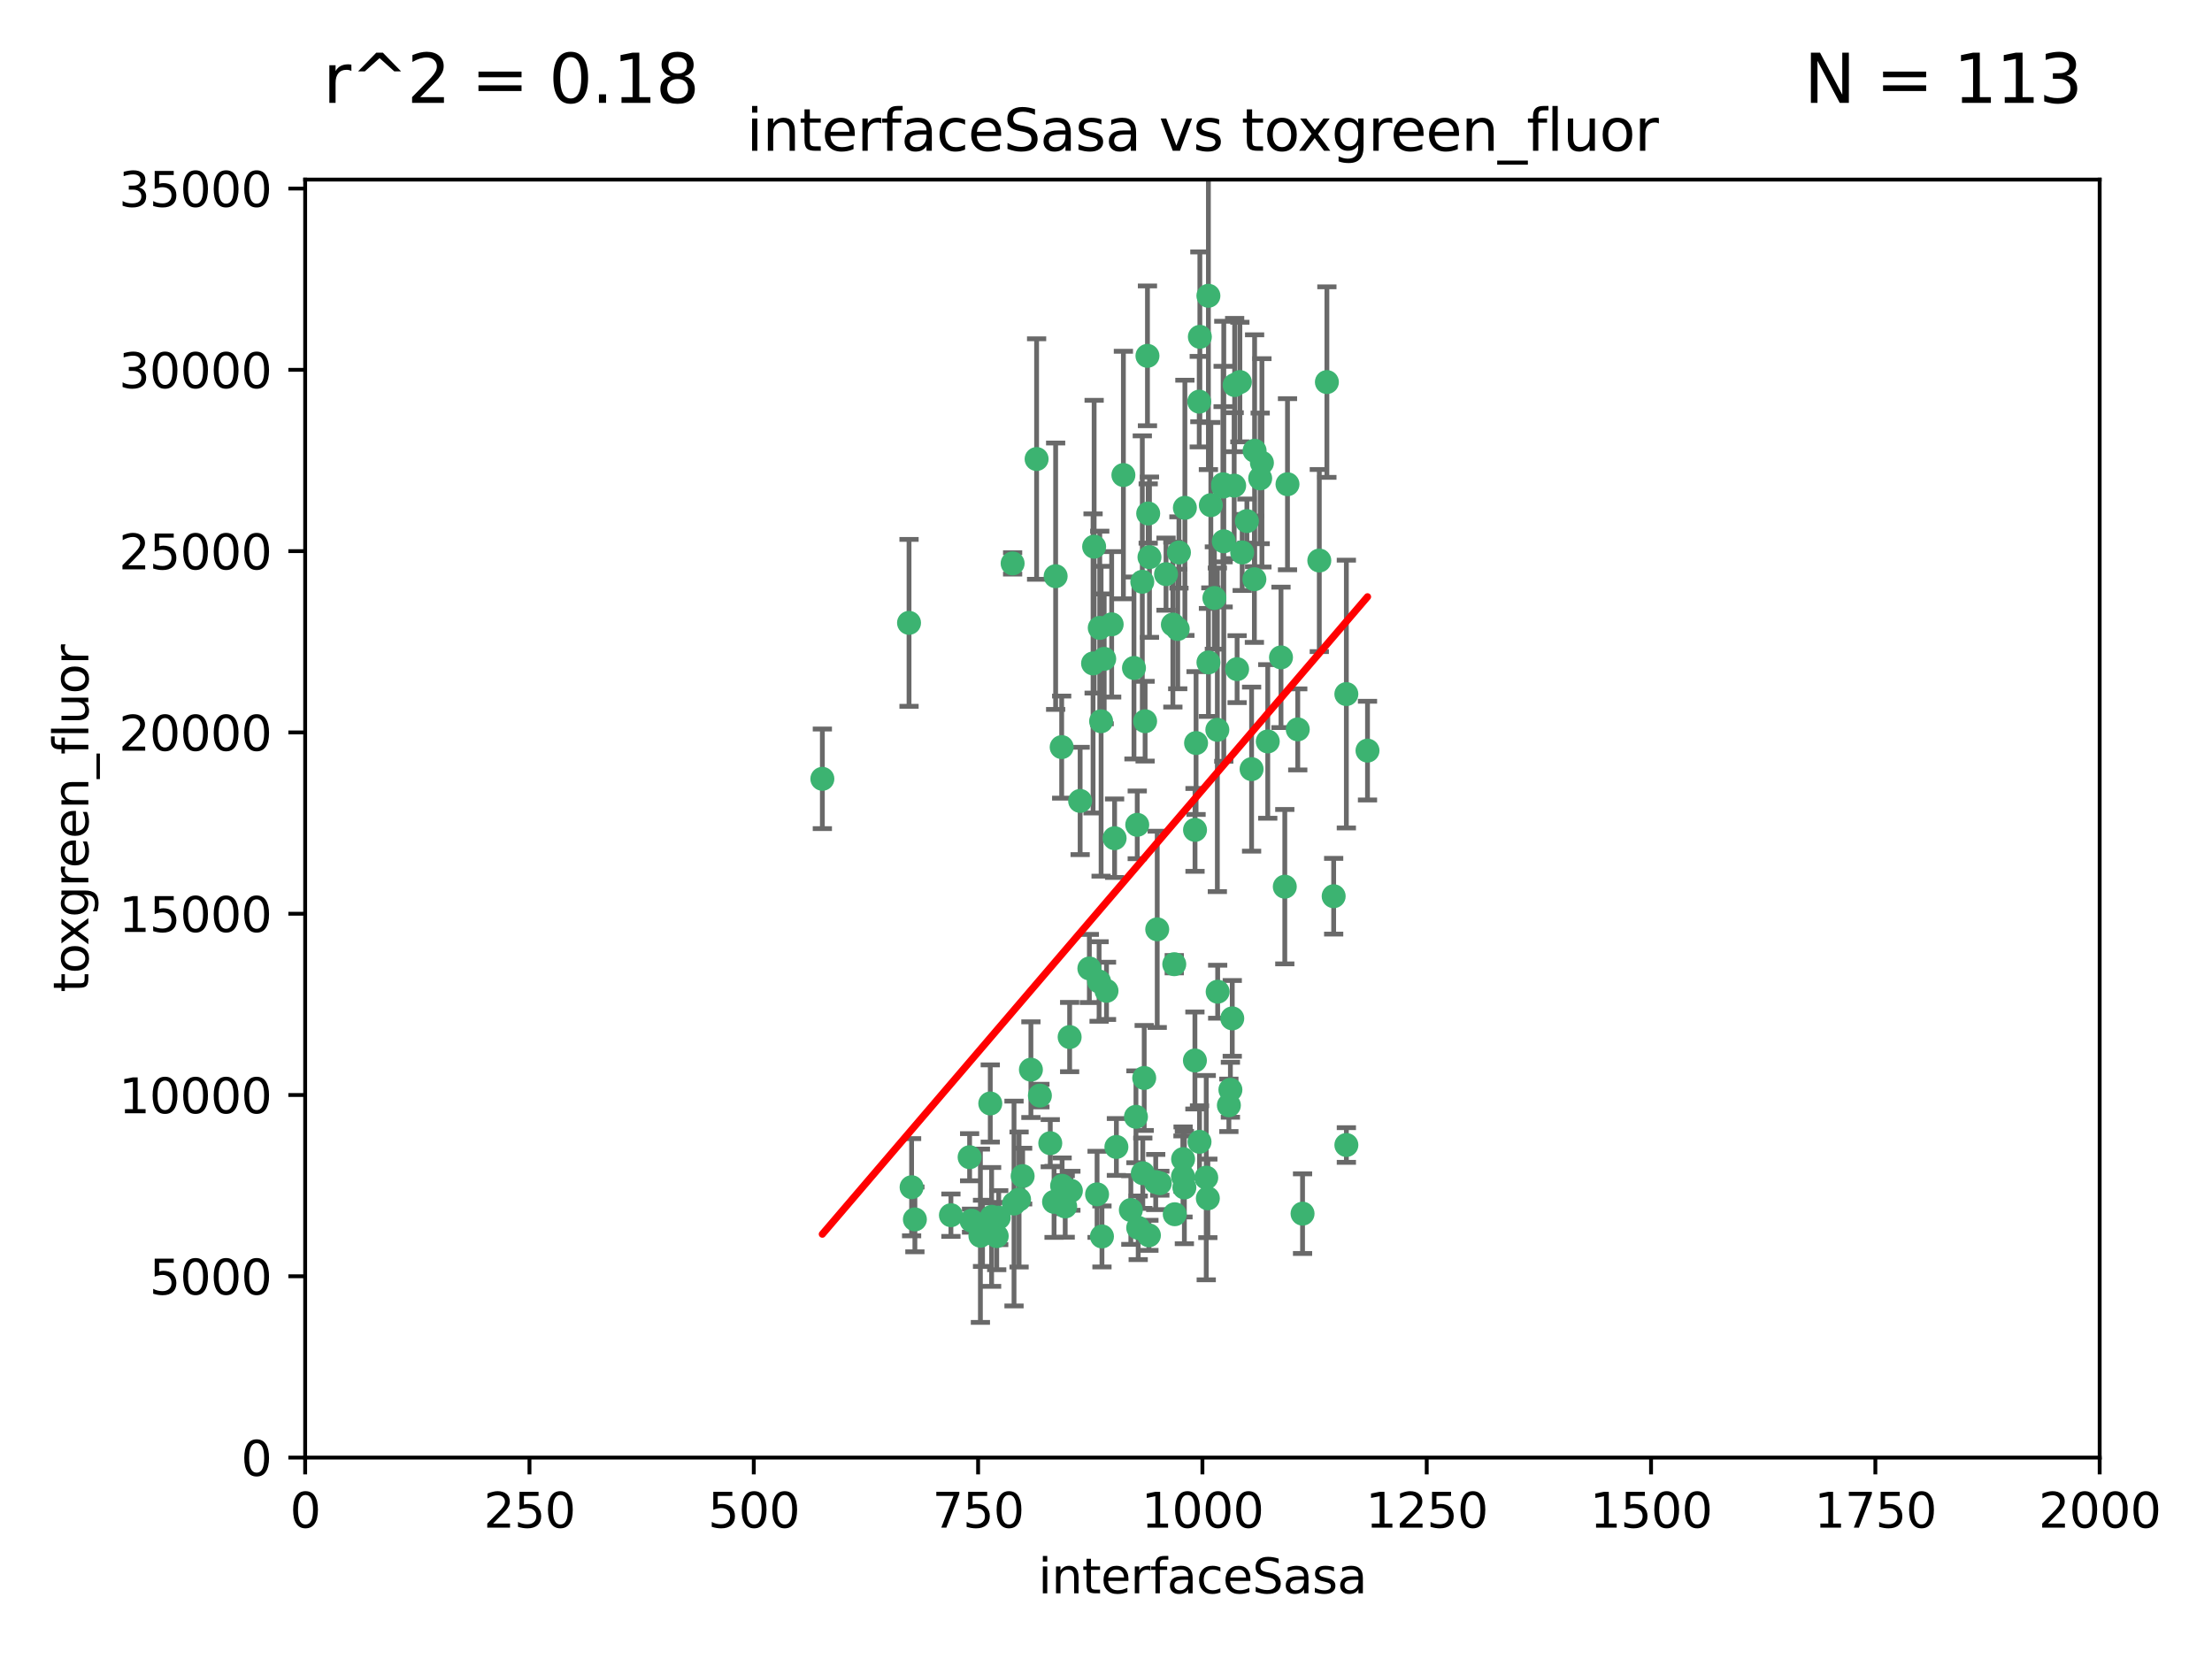 <?xml version="1.0" encoding="utf-8" standalone="no"?>
<!DOCTYPE svg PUBLIC "-//W3C//DTD SVG 1.1//EN"
  "http://www.w3.org/Graphics/SVG/1.1/DTD/svg11.dtd">
<svg xmlns:xlink="http://www.w3.org/1999/xlink" width="460.8pt" height="345.6pt" viewBox="0 0 460.8 345.6" xmlns="http://www.w3.org/2000/svg" version="1.1">
 <defs>
  <style type="text/css">*{stroke-linejoin: round; stroke-linecap: butt}</style>
 </defs>
 <g id="figure_1">
  <g id="patch_1">
   <path d="M 0 345.6 
L 460.8 345.6 
L 460.8 0 
L 0 0 
z
" style="fill: #ffffff"/>
  </g>
  <g id="axes_1">
   <g id="patch_2">
    <path d="M 63.571 303.64 
L 437.4 303.64 
L 437.4 37.411 
L 63.571 37.411 
z
" style="fill: #ffffff"/>
   </g>
   <g id="PathCollection_1">
    <defs>
     <path id="m16684a7378" d="M 0 1.118 
C 0.297 1.118 0.581 1 0.791 0.791 
C 1 0.581 1.118 0.297 1.118 0 
C 1.118 -0.297 1 -0.581 0.791 -0.791 
C 0.581 -1 0.297 -1.118 0 -1.118 
C -0.297 -1.118 -0.581 -1 -0.791 -0.791 
C -1 -0.581 -1.118 -0.297 -1.118 0 
C -1.118 0.297 -1 0.581 -0.791 0.791 
C -0.581 1 -0.297 1.118 0 1.118 
z
" style="stroke: #3cb371"/>
    </defs>
    <g clip-path="url(#pb90fe79318)">
     <use xlink:href="#m16684a7378" x="276.416" y="79.593" style="fill: #3cb371; stroke: #3cb371"/>
     <use xlink:href="#m16684a7378" x="268.209" y="100.872" style="fill: #3cb371; stroke: #3cb371"/>
     <use xlink:href="#m16684a7378" x="253.663" y="206.592" style="fill: #3cb371; stroke: #3cb371"/>
     <use xlink:href="#m16684a7378" x="258.772" y="115.09" style="fill: #3cb371; stroke: #3cb371"/>
     <use xlink:href="#m16684a7378" x="260.73" y="160.224" style="fill: #3cb371; stroke: #3cb371"/>
     <use xlink:href="#m16684a7378" x="284.876" y="156.366" style="fill: #3cb371; stroke: #3cb371"/>
     <use xlink:href="#m16684a7378" x="257.201" y="80.209" style="fill: #3cb371; stroke: #3cb371"/>
     <use xlink:href="#m16684a7378" x="274.835" y="116.772" style="fill: #3cb371; stroke: #3cb371"/>
     <use xlink:href="#m16684a7378" x="245.594" y="115.091" style="fill: #3cb371; stroke: #3cb371"/>
     <use xlink:href="#m16684a7378" x="261.312" y="120.662" style="fill: #3cb371; stroke: #3cb371"/>
     <use xlink:href="#m16684a7378" x="270.347" y="151.945" style="fill: #3cb371; stroke: #3cb371"/>
     <use xlink:href="#m16684a7378" x="248.923" y="220.921" style="fill: #3cb371; stroke: #3cb371"/>
     <use xlink:href="#m16684a7378" x="249.824" y="83.673" style="fill: #3cb371; stroke: #3cb371"/>
     <use xlink:href="#m16684a7378" x="254.794" y="100.88" style="fill: #3cb371; stroke: #3cb371"/>
     <use xlink:href="#m16684a7378" x="249.162" y="154.79" style="fill: #3cb371; stroke: #3cb371"/>
     <use xlink:href="#m16684a7378" x="254.801" y="101.372" style="fill: #3cb371; stroke: #3cb371"/>
     <use xlink:href="#m16684a7378" x="239.456" y="116.067" style="fill: #3cb371; stroke: #3cb371"/>
     <use xlink:href="#m16684a7378" x="254.936" y="112.761" style="fill: #3cb371; stroke: #3cb371"/>
     <use xlink:href="#m16684a7378" x="280.47" y="144.591" style="fill: #3cb371; stroke: #3cb371"/>
     <use xlink:href="#m16684a7378" x="239.037" y="74.129" style="fill: #3cb371; stroke: #3cb371"/>
     <use xlink:href="#m16684a7378" x="257.101" y="101.166" style="fill: #3cb371; stroke: #3cb371"/>
     <use xlink:href="#m16684a7378" x="237.962" y="121.191" style="fill: #3cb371; stroke: #3cb371"/>
     <use xlink:href="#m16684a7378" x="262.521" y="99.654" style="fill: #3cb371; stroke: #3cb371"/>
     <use xlink:href="#m16684a7378" x="251.732" y="61.614" style="fill: #3cb371; stroke: #3cb371"/>
     <use xlink:href="#m16684a7378" x="246.833" y="105.788" style="fill: #3cb371; stroke: #3cb371"/>
     <use xlink:href="#m16684a7378" x="262.882" y="96.415" style="fill: #3cb371; stroke: #3cb371"/>
     <use xlink:href="#m16684a7378" x="242.904" y="119.604" style="fill: #3cb371; stroke: #3cb371"/>
     <use xlink:href="#m16684a7378" x="245.342" y="131.033" style="fill: #3cb371; stroke: #3cb371"/>
     <use xlink:href="#m16684a7378" x="227.705" y="138.203" style="fill: #3cb371; stroke: #3cb371"/>
     <use xlink:href="#m16684a7378" x="251.282" y="245.325" style="fill: #3cb371; stroke: #3cb371"/>
     <use xlink:href="#m16684a7378" x="249.953" y="70.169" style="fill: #3cb371; stroke: #3cb371"/>
     <use xlink:href="#m16684a7378" x="210.949" y="117.366" style="fill: #3cb371; stroke: #3cb371"/>
     <use xlink:href="#m16684a7378" x="244.329" y="130.114" style="fill: #3cb371; stroke: #3cb371"/>
     <use xlink:href="#m16684a7378" x="227.929" y="113.883" style="fill: #3cb371; stroke: #3cb371"/>
     <use xlink:href="#m16684a7378" x="215.944" y="95.624" style="fill: #3cb371; stroke: #3cb371"/>
     <use xlink:href="#m16684a7378" x="232.192" y="174.616" style="fill: #3cb371; stroke: #3cb371"/>
     <use xlink:href="#m16684a7378" x="219.91" y="120.034" style="fill: #3cb371; stroke: #3cb371"/>
     <use xlink:href="#m16684a7378" x="239.19" y="106.972" style="fill: #3cb371; stroke: #3cb371"/>
     <use xlink:href="#m16684a7378" x="266.854" y="136.942" style="fill: #3cb371; stroke: #3cb371"/>
     <use xlink:href="#m16684a7378" x="228.962" y="204.462" style="fill: #3cb371; stroke: #3cb371"/>
     <use xlink:href="#m16684a7378" x="258.289" y="79.585" style="fill: #3cb371; stroke: #3cb371"/>
     <use xlink:href="#m16684a7378" x="280.474" y="238.523" style="fill: #3cb371; stroke: #3cb371"/>
     <use xlink:href="#m16684a7378" x="230.506" y="206.41" style="fill: #3cb371; stroke: #3cb371"/>
     <use xlink:href="#m16684a7378" x="261.357" y="93.895" style="fill: #3cb371; stroke: #3cb371"/>
     <use xlink:href="#m16684a7378" x="252.979" y="124.576" style="fill: #3cb371; stroke: #3cb371"/>
     <use xlink:href="#m16684a7378" x="234.024" y="98.96" style="fill: #3cb371; stroke: #3cb371"/>
     <use xlink:href="#m16684a7378" x="231.581" y="130.059" style="fill: #3cb371; stroke: #3cb371"/>
     <use xlink:href="#m16684a7378" x="259.751" y="108.552" style="fill: #3cb371; stroke: #3cb371"/>
     <use xlink:href="#m16684a7378" x="238.359" y="224.561" style="fill: #3cb371; stroke: #3cb371"/>
     <use xlink:href="#m16684a7378" x="221.166" y="155.635" style="fill: #3cb371; stroke: #3cb371"/>
     <use xlink:href="#m16684a7378" x="221.258" y="247.024" style="fill: #3cb371; stroke: #3cb371"/>
     <use xlink:href="#m16684a7378" x="236.228" y="139.15" style="fill: #3cb371; stroke: #3cb371"/>
     <use xlink:href="#m16684a7378" x="225.013" y="166.847" style="fill: #3cb371; stroke: #3cb371"/>
     <use xlink:href="#m16684a7378" x="257.712" y="139.395" style="fill: #3cb371; stroke: #3cb371"/>
     <use xlink:href="#m16684a7378" x="235.574" y="252.069" style="fill: #3cb371; stroke: #3cb371"/>
     <use xlink:href="#m16684a7378" x="241.071" y="193.597" style="fill: #3cb371; stroke: #3cb371"/>
     <use xlink:href="#m16684a7378" x="238.549" y="150.242" style="fill: #3cb371; stroke: #3cb371"/>
     <use xlink:href="#m16684a7378" x="201.989" y="241.067" style="fill: #3cb371; stroke: #3cb371"/>
     <use xlink:href="#m16684a7378" x="213.034" y="245.005" style="fill: #3cb371; stroke: #3cb371"/>
     <use xlink:href="#m16684a7378" x="246.439" y="245.077" style="fill: #3cb371; stroke: #3cb371"/>
     <use xlink:href="#m16684a7378" x="244.721" y="252.947" style="fill: #3cb371; stroke: #3cb371"/>
     <use xlink:href="#m16684a7378" x="230.026" y="137.251" style="fill: #3cb371; stroke: #3cb371"/>
     <use xlink:href="#m16684a7378" x="236.908" y="171.827" style="fill: #3cb371; stroke: #3cb371"/>
     <use xlink:href="#m16684a7378" x="239.338" y="257.342" style="fill: #3cb371; stroke: #3cb371"/>
     <use xlink:href="#m16684a7378" x="255.998" y="230.255" style="fill: #3cb371; stroke: #3cb371"/>
     <use xlink:href="#m16684a7378" x="214.757" y="222.83" style="fill: #3cb371; stroke: #3cb371"/>
     <use xlink:href="#m16684a7378" x="229.379" y="150.246" style="fill: #3cb371; stroke: #3cb371"/>
     <use xlink:href="#m16684a7378" x="271.345" y="252.825" style="fill: #3cb371; stroke: #3cb371"/>
     <use xlink:href="#m16684a7378" x="244.62" y="200.861" style="fill: #3cb371; stroke: #3cb371"/>
     <use xlink:href="#m16684a7378" x="208.052" y="253.655" style="fill: #3cb371; stroke: #3cb371"/>
     <use xlink:href="#m16684a7378" x="221.903" y="251.323" style="fill: #3cb371; stroke: #3cb371"/>
     <use xlink:href="#m16684a7378" x="212.293" y="249.877" style="fill: #3cb371; stroke: #3cb371"/>
     <use xlink:href="#m16684a7378" x="249.882" y="237.859" style="fill: #3cb371; stroke: #3cb371"/>
     <use xlink:href="#m16684a7378" x="228.542" y="248.804" style="fill: #3cb371; stroke: #3cb371"/>
     <use xlink:href="#m16684a7378" x="219.579" y="250.369" style="fill: #3cb371; stroke: #3cb371"/>
     <use xlink:href="#m16684a7378" x="256.315" y="227.018" style="fill: #3cb371; stroke: #3cb371"/>
     <use xlink:href="#m16684a7378" x="218.791" y="238.149" style="fill: #3cb371; stroke: #3cb371"/>
     <use xlink:href="#m16684a7378" x="211.239" y="250.721" style="fill: #3cb371; stroke: #3cb371"/>
     <use xlink:href="#m16684a7378" x="267.646" y="184.712" style="fill: #3cb371; stroke: #3cb371"/>
     <use xlink:href="#m16684a7378" x="229.099" y="130.801" style="fill: #3cb371; stroke: #3cb371"/>
     <use xlink:href="#m16684a7378" x="253.596" y="152.035" style="fill: #3cb371; stroke: #3cb371"/>
     <use xlink:href="#m16684a7378" x="206.596" y="253.482" style="fill: #3cb371; stroke: #3cb371"/>
     <use xlink:href="#m16684a7378" x="251.742" y="137.993" style="fill: #3cb371; stroke: #3cb371"/>
     <use xlink:href="#m16684a7378" x="256.702" y="212.147" style="fill: #3cb371; stroke: #3cb371"/>
     <use xlink:href="#m16684a7378" x="226.934" y="201.75" style="fill: #3cb371; stroke: #3cb371"/>
     <use xlink:href="#m16684a7378" x="237.108" y="255.775" style="fill: #3cb371; stroke: #3cb371"/>
     <use xlink:href="#m16684a7378" x="229.559" y="257.576" style="fill: #3cb371; stroke: #3cb371"/>
     <use xlink:href="#m16684a7378" x="277.827" y="186.7" style="fill: #3cb371; stroke: #3cb371"/>
     <use xlink:href="#m16684a7378" x="198.094" y="253.148" style="fill: #3cb371; stroke: #3cb371"/>
     <use xlink:href="#m16684a7378" x="204.236" y="257.429" style="fill: #3cb371; stroke: #3cb371"/>
     <use xlink:href="#m16684a7378" x="190.589" y="254.022" style="fill: #3cb371; stroke: #3cb371"/>
     <use xlink:href="#m16684a7378" x="189.903" y="247.319" style="fill: #3cb371; stroke: #3cb371"/>
     <use xlink:href="#m16684a7378" x="223.082" y="248.058" style="fill: #3cb371; stroke: #3cb371"/>
     <use xlink:href="#m16684a7378" x="246.461" y="241.464" style="fill: #3cb371; stroke: #3cb371"/>
     <use xlink:href="#m16684a7378" x="207.634" y="257.5" style="fill: #3cb371; stroke: #3cb371"/>
     <use xlink:href="#m16684a7378" x="202.389" y="254.285" style="fill: #3cb371; stroke: #3cb371"/>
     <use xlink:href="#m16684a7378" x="206.57" y="255.591" style="fill: #3cb371; stroke: #3cb371"/>
     <use xlink:href="#m16684a7378" x="248.945" y="172.883" style="fill: #3cb371; stroke: #3cb371"/>
     <use xlink:href="#m16684a7378" x="238.065" y="244.401" style="fill: #3cb371; stroke: #3cb371"/>
     <use xlink:href="#m16684a7378" x="204.679" y="256.929" style="fill: #3cb371; stroke: #3cb371"/>
     <use xlink:href="#m16684a7378" x="246.727" y="247.376" style="fill: #3cb371; stroke: #3cb371"/>
     <use xlink:href="#m16684a7378" x="189.368" y="129.752" style="fill: #3cb371; stroke: #3cb371"/>
     <use xlink:href="#m16684a7378" x="222.826" y="216.039" style="fill: #3cb371; stroke: #3cb371"/>
     <use xlink:href="#m16684a7378" x="216.63" y="228.234" style="fill: #3cb371; stroke: #3cb371"/>
     <use xlink:href="#m16684a7378" x="264.097" y="154.457" style="fill: #3cb371; stroke: #3cb371"/>
     <use xlink:href="#m16684a7378" x="252.241" y="105.234" style="fill: #3cb371; stroke: #3cb371"/>
     <use xlink:href="#m16684a7378" x="232.566" y="238.934" style="fill: #3cb371; stroke: #3cb371"/>
     <use xlink:href="#m16684a7378" x="241.615" y="246.485" style="fill: #3cb371; stroke: #3cb371"/>
     <use xlink:href="#m16684a7378" x="171.312" y="162.243" style="fill: #3cb371; stroke: #3cb371"/>
     <use xlink:href="#m16684a7378" x="236.641" y="232.65" style="fill: #3cb371; stroke: #3cb371"/>
     <use xlink:href="#m16684a7378" x="240.757" y="246.235" style="fill: #3cb371; stroke: #3cb371"/>
     <use xlink:href="#m16684a7378" x="206.293" y="229.873" style="fill: #3cb371; stroke: #3cb371"/>
     <use xlink:href="#m16684a7378" x="251.616" y="249.638" style="fill: #3cb371; stroke: #3cb371"/>
    </g>
   </g>
   <g id="matplotlib.axis_1">
    <g id="xtick_1">
     <g id="line2d_1">
      <defs>
       <path id="m52242ed35a" d="M 0 0 
L 0 3.5 
" style="stroke: #000000; stroke-width: 0.8"/>
      </defs>
      <g>
       <use xlink:href="#m52242ed35a" x="63.571" y="303.64" style="stroke: #000000; stroke-width: 0.8"/>
      </g>
     </g>
     <g id="text_1">
      <!-- 0 -->
      <g transform="translate(60.39 318.238)scale(0.1 -0.1)">
       <defs>
        <path id="DejaVuSans-30" d="M 2034 4250 
Q 1547 4250 1301 3770 
Q 1056 3291 1056 2328 
Q 1056 1369 1301 889 
Q 1547 409 2034 409 
Q 2525 409 2770 889 
Q 3016 1369 3016 2328 
Q 3016 3291 2770 3770 
Q 2525 4250 2034 4250 
z
M 2034 4750 
Q 2819 4750 3233 4129 
Q 3647 3509 3647 2328 
Q 3647 1150 3233 529 
Q 2819 -91 2034 -91 
Q 1250 -91 836 529 
Q 422 1150 422 2328 
Q 422 3509 836 4129 
Q 1250 4750 2034 4750 
z
" transform="scale(0.016)"/>
       </defs>
       <use xlink:href="#DejaVuSans-30"/>
      </g>
     </g>
    </g>
    <g id="xtick_2">
     <g id="line2d_2">
      <g>
       <use xlink:href="#m52242ed35a" x="110.3" y="303.64" style="stroke: #000000; stroke-width: 0.8"/>
      </g>
     </g>
     <g id="text_2">
      <!-- 250 -->
      <g transform="translate(100.756 318.238)scale(0.1 -0.1)">
       <defs>
        <path id="DejaVuSans-32" d="M 1228 531 
L 3431 531 
L 3431 0 
L 469 0 
L 469 531 
Q 828 903 1448 1529 
Q 2069 2156 2228 2338 
Q 2531 2678 2651 2914 
Q 2772 3150 2772 3378 
Q 2772 3750 2511 3984 
Q 2250 4219 1831 4219 
Q 1534 4219 1204 4116 
Q 875 4013 500 3803 
L 500 4441 
Q 881 4594 1212 4672 
Q 1544 4750 1819 4750 
Q 2544 4750 2975 4387 
Q 3406 4025 3406 3419 
Q 3406 3131 3298 2873 
Q 3191 2616 2906 2266 
Q 2828 2175 2409 1742 
Q 1991 1309 1228 531 
z
" transform="scale(0.016)"/>
        <path id="DejaVuSans-35" d="M 691 4666 
L 3169 4666 
L 3169 4134 
L 1269 4134 
L 1269 2991 
Q 1406 3038 1543 3061 
Q 1681 3084 1819 3084 
Q 2600 3084 3056 2656 
Q 3513 2228 3513 1497 
Q 3513 744 3044 326 
Q 2575 -91 1722 -91 
Q 1428 -91 1123 -41 
Q 819 9 494 109 
L 494 744 
Q 775 591 1075 516 
Q 1375 441 1709 441 
Q 2250 441 2565 725 
Q 2881 1009 2881 1497 
Q 2881 1984 2565 2268 
Q 2250 2553 1709 2553 
Q 1456 2553 1204 2497 
Q 953 2441 691 2322 
L 691 4666 
z
" transform="scale(0.016)"/>
       </defs>
       <use xlink:href="#DejaVuSans-32"/>
       <use xlink:href="#DejaVuSans-35" x="63.623"/>
       <use xlink:href="#DejaVuSans-30" x="127.246"/>
      </g>
     </g>
    </g>
    <g id="xtick_3">
     <g id="line2d_3">
      <g>
       <use xlink:href="#m52242ed35a" x="157.028" y="303.64" style="stroke: #000000; stroke-width: 0.8"/>
      </g>
     </g>
     <g id="text_3">
      <!-- 500 -->
      <g transform="translate(147.485 318.238)scale(0.1 -0.1)">
       <use xlink:href="#DejaVuSans-35"/>
       <use xlink:href="#DejaVuSans-30" x="63.623"/>
       <use xlink:href="#DejaVuSans-30" x="127.246"/>
      </g>
     </g>
    </g>
    <g id="xtick_4">
     <g id="line2d_4">
      <g>
       <use xlink:href="#m52242ed35a" x="203.757" y="303.64" style="stroke: #000000; stroke-width: 0.8"/>
      </g>
     </g>
     <g id="text_4">
      <!-- 750 -->
      <g transform="translate(194.213 318.238)scale(0.1 -0.1)">
       <defs>
        <path id="DejaVuSans-37" d="M 525 4666 
L 3525 4666 
L 3525 4397 
L 1831 0 
L 1172 0 
L 2766 4134 
L 525 4134 
L 525 4666 
z
" transform="scale(0.016)"/>
       </defs>
       <use xlink:href="#DejaVuSans-37"/>
       <use xlink:href="#DejaVuSans-35" x="63.623"/>
       <use xlink:href="#DejaVuSans-30" x="127.246"/>
      </g>
     </g>
    </g>
    <g id="xtick_5">
     <g id="line2d_5">
      <g>
       <use xlink:href="#m52242ed35a" x="250.486" y="303.64" style="stroke: #000000; stroke-width: 0.8"/>
      </g>
     </g>
     <g id="text_5">
      <!-- 1000 -->
      <g transform="translate(237.761 318.238)scale(0.1 -0.1)">
       <defs>
        <path id="DejaVuSans-31" d="M 794 531 
L 1825 531 
L 1825 4091 
L 703 3866 
L 703 4441 
L 1819 4666 
L 2450 4666 
L 2450 531 
L 3481 531 
L 3481 0 
L 794 0 
L 794 531 
z
" transform="scale(0.016)"/>
       </defs>
       <use xlink:href="#DejaVuSans-31"/>
       <use xlink:href="#DejaVuSans-30" x="63.623"/>
       <use xlink:href="#DejaVuSans-30" x="127.246"/>
       <use xlink:href="#DejaVuSans-30" x="190.869"/>
      </g>
     </g>
    </g>
    <g id="xtick_6">
     <g id="line2d_6">
      <g>
       <use xlink:href="#m52242ed35a" x="297.214" y="303.64" style="stroke: #000000; stroke-width: 0.8"/>
      </g>
     </g>
     <g id="text_6">
      <!-- 1250 -->
      <g transform="translate(284.489 318.238)scale(0.1 -0.1)">
       <use xlink:href="#DejaVuSans-31"/>
       <use xlink:href="#DejaVuSans-32" x="63.623"/>
       <use xlink:href="#DejaVuSans-35" x="127.246"/>
       <use xlink:href="#DejaVuSans-30" x="190.869"/>
      </g>
     </g>
    </g>
    <g id="xtick_7">
     <g id="line2d_7">
      <g>
       <use xlink:href="#m52242ed35a" x="343.943" y="303.64" style="stroke: #000000; stroke-width: 0.8"/>
      </g>
     </g>
     <g id="text_7">
      <!-- 1500 -->
      <g transform="translate(331.218 318.238)scale(0.1 -0.1)">
       <use xlink:href="#DejaVuSans-31"/>
       <use xlink:href="#DejaVuSans-35" x="63.623"/>
       <use xlink:href="#DejaVuSans-30" x="127.246"/>
       <use xlink:href="#DejaVuSans-30" x="190.869"/>
      </g>
     </g>
    </g>
    <g id="xtick_8">
     <g id="line2d_8">
      <g>
       <use xlink:href="#m52242ed35a" x="390.671" y="303.64" style="stroke: #000000; stroke-width: 0.8"/>
      </g>
     </g>
     <g id="text_8">
      <!-- 1750 -->
      <g transform="translate(377.946 318.238)scale(0.1 -0.1)">
       <use xlink:href="#DejaVuSans-31"/>
       <use xlink:href="#DejaVuSans-37" x="63.623"/>
       <use xlink:href="#DejaVuSans-35" x="127.246"/>
       <use xlink:href="#DejaVuSans-30" x="190.869"/>
      </g>
     </g>
    </g>
    <g id="xtick_9">
     <g id="line2d_9">
      <g>
       <use xlink:href="#m52242ed35a" x="437.4" y="303.64" style="stroke: #000000; stroke-width: 0.8"/>
      </g>
     </g>
     <g id="text_9">
      <!-- 2000 -->
      <g transform="translate(424.675 318.238)scale(0.1 -0.1)">
       <use xlink:href="#DejaVuSans-32"/>
       <use xlink:href="#DejaVuSans-30" x="63.623"/>
       <use xlink:href="#DejaVuSans-30" x="127.246"/>
       <use xlink:href="#DejaVuSans-30" x="190.869"/>
      </g>
     </g>
    </g>
    <g id="text_10">
     <!-- interfaceSasa -->
     <g transform="translate(216.279 331.917)scale(0.1 -0.1)">
      <defs>
       <path id="DejaVuSans-69" d="M 603 3500 
L 1178 3500 
L 1178 0 
L 603 0 
L 603 3500 
z
M 603 4863 
L 1178 4863 
L 1178 4134 
L 603 4134 
L 603 4863 
z
" transform="scale(0.016)"/>
       <path id="DejaVuSans-6e" d="M 3513 2113 
L 3513 0 
L 2938 0 
L 2938 2094 
Q 2938 2591 2744 2837 
Q 2550 3084 2163 3084 
Q 1697 3084 1428 2787 
Q 1159 2491 1159 1978 
L 1159 0 
L 581 0 
L 581 3500 
L 1159 3500 
L 1159 2956 
Q 1366 3272 1645 3428 
Q 1925 3584 2291 3584 
Q 2894 3584 3203 3211 
Q 3513 2838 3513 2113 
z
" transform="scale(0.016)"/>
       <path id="DejaVuSans-74" d="M 1172 4494 
L 1172 3500 
L 2356 3500 
L 2356 3053 
L 1172 3053 
L 1172 1153 
Q 1172 725 1289 603 
Q 1406 481 1766 481 
L 2356 481 
L 2356 0 
L 1766 0 
Q 1100 0 847 248 
Q 594 497 594 1153 
L 594 3053 
L 172 3053 
L 172 3500 
L 594 3500 
L 594 4494 
L 1172 4494 
z
" transform="scale(0.016)"/>
       <path id="DejaVuSans-65" d="M 3597 1894 
L 3597 1613 
L 953 1613 
Q 991 1019 1311 708 
Q 1631 397 2203 397 
Q 2534 397 2845 478 
Q 3156 559 3463 722 
L 3463 178 
Q 3153 47 2828 -22 
Q 2503 -91 2169 -91 
Q 1331 -91 842 396 
Q 353 884 353 1716 
Q 353 2575 817 3079 
Q 1281 3584 2069 3584 
Q 2775 3584 3186 3129 
Q 3597 2675 3597 1894 
z
M 3022 2063 
Q 3016 2534 2758 2815 
Q 2500 3097 2075 3097 
Q 1594 3097 1305 2825 
Q 1016 2553 972 2059 
L 3022 2063 
z
" transform="scale(0.016)"/>
       <path id="DejaVuSans-72" d="M 2631 2963 
Q 2534 3019 2420 3045 
Q 2306 3072 2169 3072 
Q 1681 3072 1420 2755 
Q 1159 2438 1159 1844 
L 1159 0 
L 581 0 
L 581 3500 
L 1159 3500 
L 1159 2956 
Q 1341 3275 1631 3429 
Q 1922 3584 2338 3584 
Q 2397 3584 2469 3576 
Q 2541 3569 2628 3553 
L 2631 2963 
z
" transform="scale(0.016)"/>
       <path id="DejaVuSans-66" d="M 2375 4863 
L 2375 4384 
L 1825 4384 
Q 1516 4384 1395 4259 
Q 1275 4134 1275 3809 
L 1275 3500 
L 2222 3500 
L 2222 3053 
L 1275 3053 
L 1275 0 
L 697 0 
L 697 3053 
L 147 3053 
L 147 3500 
L 697 3500 
L 697 3744 
Q 697 4328 969 4595 
Q 1241 4863 1831 4863 
L 2375 4863 
z
" transform="scale(0.016)"/>
       <path id="DejaVuSans-61" d="M 2194 1759 
Q 1497 1759 1228 1600 
Q 959 1441 959 1056 
Q 959 750 1161 570 
Q 1363 391 1709 391 
Q 2188 391 2477 730 
Q 2766 1069 2766 1631 
L 2766 1759 
L 2194 1759 
z
M 3341 1997 
L 3341 0 
L 2766 0 
L 2766 531 
Q 2569 213 2275 61 
Q 1981 -91 1556 -91 
Q 1019 -91 701 211 
Q 384 513 384 1019 
Q 384 1609 779 1909 
Q 1175 2209 1959 2209 
L 2766 2209 
L 2766 2266 
Q 2766 2663 2505 2880 
Q 2244 3097 1772 3097 
Q 1472 3097 1187 3025 
Q 903 2953 641 2809 
L 641 3341 
Q 956 3463 1253 3523 
Q 1550 3584 1831 3584 
Q 2591 3584 2966 3190 
Q 3341 2797 3341 1997 
z
" transform="scale(0.016)"/>
       <path id="DejaVuSans-63" d="M 3122 3366 
L 3122 2828 
Q 2878 2963 2633 3030 
Q 2388 3097 2138 3097 
Q 1578 3097 1268 2742 
Q 959 2388 959 1747 
Q 959 1106 1268 751 
Q 1578 397 2138 397 
Q 2388 397 2633 464 
Q 2878 531 3122 666 
L 3122 134 
Q 2881 22 2623 -34 
Q 2366 -91 2075 -91 
Q 1284 -91 818 406 
Q 353 903 353 1747 
Q 353 2603 823 3093 
Q 1294 3584 2113 3584 
Q 2378 3584 2631 3529 
Q 2884 3475 3122 3366 
z
" transform="scale(0.016)"/>
       <path id="DejaVuSans-53" d="M 3425 4513 
L 3425 3897 
Q 3066 4069 2747 4153 
Q 2428 4238 2131 4238 
Q 1616 4238 1336 4038 
Q 1056 3838 1056 3469 
Q 1056 3159 1242 3001 
Q 1428 2844 1947 2747 
L 2328 2669 
Q 3034 2534 3370 2195 
Q 3706 1856 3706 1288 
Q 3706 609 3251 259 
Q 2797 -91 1919 -91 
Q 1588 -91 1214 -16 
Q 841 59 441 206 
L 441 856 
Q 825 641 1194 531 
Q 1563 422 1919 422 
Q 2459 422 2753 634 
Q 3047 847 3047 1241 
Q 3047 1584 2836 1778 
Q 2625 1972 2144 2069 
L 1759 2144 
Q 1053 2284 737 2584 
Q 422 2884 422 3419 
Q 422 4038 858 4394 
Q 1294 4750 2059 4750 
Q 2388 4750 2728 4690 
Q 3069 4631 3425 4513 
z
" transform="scale(0.016)"/>
       <path id="DejaVuSans-73" d="M 2834 3397 
L 2834 2853 
Q 2591 2978 2328 3040 
Q 2066 3103 1784 3103 
Q 1356 3103 1142 2972 
Q 928 2841 928 2578 
Q 928 2378 1081 2264 
Q 1234 2150 1697 2047 
L 1894 2003 
Q 2506 1872 2764 1633 
Q 3022 1394 3022 966 
Q 3022 478 2636 193 
Q 2250 -91 1575 -91 
Q 1294 -91 989 -36 
Q 684 19 347 128 
L 347 722 
Q 666 556 975 473 
Q 1284 391 1588 391 
Q 1994 391 2212 530 
Q 2431 669 2431 922 
Q 2431 1156 2273 1281 
Q 2116 1406 1581 1522 
L 1381 1569 
Q 847 1681 609 1914 
Q 372 2147 372 2553 
Q 372 3047 722 3315 
Q 1072 3584 1716 3584 
Q 2034 3584 2315 3537 
Q 2597 3491 2834 3397 
z
" transform="scale(0.016)"/>
      </defs>
      <use xlink:href="#DejaVuSans-69"/>
      <use xlink:href="#DejaVuSans-6e" x="27.783"/>
      <use xlink:href="#DejaVuSans-74" x="91.162"/>
      <use xlink:href="#DejaVuSans-65" x="130.371"/>
      <use xlink:href="#DejaVuSans-72" x="191.895"/>
      <use xlink:href="#DejaVuSans-66" x="233.008"/>
      <use xlink:href="#DejaVuSans-61" x="268.213"/>
      <use xlink:href="#DejaVuSans-63" x="329.492"/>
      <use xlink:href="#DejaVuSans-65" x="384.473"/>
      <use xlink:href="#DejaVuSans-53" x="445.996"/>
      <use xlink:href="#DejaVuSans-61" x="509.473"/>
      <use xlink:href="#DejaVuSans-73" x="570.752"/>
      <use xlink:href="#DejaVuSans-61" x="622.852"/>
     </g>
    </g>
   </g>
   <g id="matplotlib.axis_2">
    <g id="ytick_1">
     <g id="line2d_10">
      <defs>
       <path id="m156a64f184" d="M 0 0 
L -3.5 0 
" style="stroke: #000000; stroke-width: 0.8"/>
      </defs>
      <g>
       <use xlink:href="#m156a64f184" x="63.571" y="303.64" style="stroke: #000000; stroke-width: 0.8"/>
      </g>
     </g>
     <g id="text_11">
      <!-- 0 -->
      <g transform="translate(50.209 307.439)scale(0.1 -0.1)">
       <use xlink:href="#DejaVuSans-30"/>
      </g>
     </g>
    </g>
    <g id="ytick_2">
     <g id="line2d_11">
      <g>
       <use xlink:href="#m156a64f184" x="63.571" y="265.874" style="stroke: #000000; stroke-width: 0.8"/>
      </g>
     </g>
     <g id="text_12">
      <!-- 5000 -->
      <g transform="translate(31.121 269.673)scale(0.1 -0.1)">
       <use xlink:href="#DejaVuSans-35"/>
       <use xlink:href="#DejaVuSans-30" x="63.623"/>
       <use xlink:href="#DejaVuSans-30" x="127.246"/>
       <use xlink:href="#DejaVuSans-30" x="190.869"/>
      </g>
     </g>
    </g>
    <g id="ytick_3">
     <g id="line2d_12">
      <g>
       <use xlink:href="#m156a64f184" x="63.571" y="228.108" style="stroke: #000000; stroke-width: 0.8"/>
      </g>
     </g>
     <g id="text_13">
      <!-- 10000 -->
      <g transform="translate(24.759 231.907)scale(0.1 -0.1)">
       <use xlink:href="#DejaVuSans-31"/>
       <use xlink:href="#DejaVuSans-30" x="63.623"/>
       <use xlink:href="#DejaVuSans-30" x="127.246"/>
       <use xlink:href="#DejaVuSans-30" x="190.869"/>
       <use xlink:href="#DejaVuSans-30" x="254.492"/>
      </g>
     </g>
    </g>
    <g id="ytick_4">
     <g id="line2d_13">
      <g>
       <use xlink:href="#m156a64f184" x="63.571" y="190.342" style="stroke: #000000; stroke-width: 0.8"/>
      </g>
     </g>
     <g id="text_14">
      <!-- 15000 -->
      <g transform="translate(24.759 194.141)scale(0.1 -0.1)">
       <use xlink:href="#DejaVuSans-31"/>
       <use xlink:href="#DejaVuSans-35" x="63.623"/>
       <use xlink:href="#DejaVuSans-30" x="127.246"/>
       <use xlink:href="#DejaVuSans-30" x="190.869"/>
       <use xlink:href="#DejaVuSans-30" x="254.492"/>
      </g>
     </g>
    </g>
    <g id="ytick_5">
     <g id="line2d_14">
      <g>
       <use xlink:href="#m156a64f184" x="63.571" y="152.576" style="stroke: #000000; stroke-width: 0.8"/>
      </g>
     </g>
     <g id="text_15">
      <!-- 20000 -->
      <g transform="translate(24.759 156.375)scale(0.1 -0.1)">
       <use xlink:href="#DejaVuSans-32"/>
       <use xlink:href="#DejaVuSans-30" x="63.623"/>
       <use xlink:href="#DejaVuSans-30" x="127.246"/>
       <use xlink:href="#DejaVuSans-30" x="190.869"/>
       <use xlink:href="#DejaVuSans-30" x="254.492"/>
      </g>
     </g>
    </g>
    <g id="ytick_6">
     <g id="line2d_15">
      <g>
       <use xlink:href="#m156a64f184" x="63.571" y="114.81" style="stroke: #000000; stroke-width: 0.8"/>
      </g>
     </g>
     <g id="text_16">
      <!-- 25000 -->
      <g transform="translate(24.759 118.609)scale(0.1 -0.1)">
       <use xlink:href="#DejaVuSans-32"/>
       <use xlink:href="#DejaVuSans-35" x="63.623"/>
       <use xlink:href="#DejaVuSans-30" x="127.246"/>
       <use xlink:href="#DejaVuSans-30" x="190.869"/>
       <use xlink:href="#DejaVuSans-30" x="254.492"/>
      </g>
     </g>
    </g>
    <g id="ytick_7">
     <g id="line2d_16">
      <g>
       <use xlink:href="#m156a64f184" x="63.571" y="77.044" style="stroke: #000000; stroke-width: 0.8"/>
      </g>
     </g>
     <g id="text_17">
      <!-- 30000 -->
      <g transform="translate(24.759 80.844)scale(0.1 -0.1)">
       <defs>
        <path id="DejaVuSans-33" d="M 2597 2516 
Q 3050 2419 3304 2112 
Q 3559 1806 3559 1356 
Q 3559 666 3084 287 
Q 2609 -91 1734 -91 
Q 1441 -91 1130 -33 
Q 819 25 488 141 
L 488 750 
Q 750 597 1062 519 
Q 1375 441 1716 441 
Q 2309 441 2620 675 
Q 2931 909 2931 1356 
Q 2931 1769 2642 2001 
Q 2353 2234 1838 2234 
L 1294 2234 
L 1294 2753 
L 1863 2753 
Q 2328 2753 2575 2939 
Q 2822 3125 2822 3475 
Q 2822 3834 2567 4026 
Q 2313 4219 1838 4219 
Q 1578 4219 1281 4162 
Q 984 4106 628 3988 
L 628 4550 
Q 988 4650 1302 4700 
Q 1616 4750 1894 4750 
Q 2613 4750 3031 4423 
Q 3450 4097 3450 3541 
Q 3450 3153 3228 2886 
Q 3006 2619 2597 2516 
z
" transform="scale(0.016)"/>
       </defs>
       <use xlink:href="#DejaVuSans-33"/>
       <use xlink:href="#DejaVuSans-30" x="63.623"/>
       <use xlink:href="#DejaVuSans-30" x="127.246"/>
       <use xlink:href="#DejaVuSans-30" x="190.869"/>
       <use xlink:href="#DejaVuSans-30" x="254.492"/>
      </g>
     </g>
    </g>
    <g id="ytick_8">
     <g id="line2d_17">
      <g>
       <use xlink:href="#m156a64f184" x="63.571" y="39.278" style="stroke: #000000; stroke-width: 0.8"/>
      </g>
     </g>
     <g id="text_18">
      <!-- 35000 -->
      <g transform="translate(24.759 43.078)scale(0.1 -0.1)">
       <use xlink:href="#DejaVuSans-33"/>
       <use xlink:href="#DejaVuSans-35" x="63.623"/>
       <use xlink:href="#DejaVuSans-30" x="127.246"/>
       <use xlink:href="#DejaVuSans-30" x="190.869"/>
       <use xlink:href="#DejaVuSans-30" x="254.492"/>
      </g>
     </g>
    </g>
    <g id="text_19">
     <!-- toxgreen_fluor -->
     <g transform="translate(18.401 206.72)rotate(-90)scale(0.1 -0.1)">
      <defs>
       <path id="DejaVuSans-6f" d="M 1959 3097 
Q 1497 3097 1228 2736 
Q 959 2375 959 1747 
Q 959 1119 1226 758 
Q 1494 397 1959 397 
Q 2419 397 2687 759 
Q 2956 1122 2956 1747 
Q 2956 2369 2687 2733 
Q 2419 3097 1959 3097 
z
M 1959 3584 
Q 2709 3584 3137 3096 
Q 3566 2609 3566 1747 
Q 3566 888 3137 398 
Q 2709 -91 1959 -91 
Q 1206 -91 779 398 
Q 353 888 353 1747 
Q 353 2609 779 3096 
Q 1206 3584 1959 3584 
z
" transform="scale(0.016)"/>
       <path id="DejaVuSans-78" d="M 3513 3500 
L 2247 1797 
L 3578 0 
L 2900 0 
L 1881 1375 
L 863 0 
L 184 0 
L 1544 1831 
L 300 3500 
L 978 3500 
L 1906 2253 
L 2834 3500 
L 3513 3500 
z
" transform="scale(0.016)"/>
       <path id="DejaVuSans-67" d="M 2906 1791 
Q 2906 2416 2648 2759 
Q 2391 3103 1925 3103 
Q 1463 3103 1205 2759 
Q 947 2416 947 1791 
Q 947 1169 1205 825 
Q 1463 481 1925 481 
Q 2391 481 2648 825 
Q 2906 1169 2906 1791 
z
M 3481 434 
Q 3481 -459 3084 -895 
Q 2688 -1331 1869 -1331 
Q 1566 -1331 1297 -1286 
Q 1028 -1241 775 -1147 
L 775 -588 
Q 1028 -725 1275 -790 
Q 1522 -856 1778 -856 
Q 2344 -856 2625 -561 
Q 2906 -266 2906 331 
L 2906 616 
Q 2728 306 2450 153 
Q 2172 0 1784 0 
Q 1141 0 747 490 
Q 353 981 353 1791 
Q 353 2603 747 3093 
Q 1141 3584 1784 3584 
Q 2172 3584 2450 3431 
Q 2728 3278 2906 2969 
L 2906 3500 
L 3481 3500 
L 3481 434 
z
" transform="scale(0.016)"/>
       <path id="DejaVuSans-5f" d="M 3263 -1063 
L 3263 -1509 
L -63 -1509 
L -63 -1063 
L 3263 -1063 
z
" transform="scale(0.016)"/>
       <path id="DejaVuSans-6c" d="M 603 4863 
L 1178 4863 
L 1178 0 
L 603 0 
L 603 4863 
z
" transform="scale(0.016)"/>
       <path id="DejaVuSans-75" d="M 544 1381 
L 544 3500 
L 1119 3500 
L 1119 1403 
Q 1119 906 1312 657 
Q 1506 409 1894 409 
Q 2359 409 2629 706 
Q 2900 1003 2900 1516 
L 2900 3500 
L 3475 3500 
L 3475 0 
L 2900 0 
L 2900 538 
Q 2691 219 2414 64 
Q 2138 -91 1772 -91 
Q 1169 -91 856 284 
Q 544 659 544 1381 
z
M 1991 3584 
L 1991 3584 
z
" transform="scale(0.016)"/>
      </defs>
      <use xlink:href="#DejaVuSans-74"/>
      <use xlink:href="#DejaVuSans-6f" x="39.209"/>
      <use xlink:href="#DejaVuSans-78" x="97.266"/>
      <use xlink:href="#DejaVuSans-67" x="156.445"/>
      <use xlink:href="#DejaVuSans-72" x="219.922"/>
      <use xlink:href="#DejaVuSans-65" x="258.785"/>
      <use xlink:href="#DejaVuSans-65" x="320.309"/>
      <use xlink:href="#DejaVuSans-6e" x="381.832"/>
      <use xlink:href="#DejaVuSans-5f" x="445.211"/>
      <use xlink:href="#DejaVuSans-66" x="495.211"/>
      <use xlink:href="#DejaVuSans-6c" x="530.416"/>
      <use xlink:href="#DejaVuSans-75" x="558.199"/>
      <use xlink:href="#DejaVuSans-6f" x="621.578"/>
      <use xlink:href="#DejaVuSans-72" x="682.76"/>
     </g>
    </g>
   </g>
   <g id="LineCollection_1">
    <path d="M 276.416 99.437 
L 276.416 59.75 
" clip-path="url(#pb90fe79318)" style="fill: none; stroke: #696969"/>
    <path d="M 268.209 118.692 
L 268.209 83.052 
" clip-path="url(#pb90fe79318)" style="fill: none; stroke: #696969"/>
    <path d="M 253.663 212.112 
L 253.663 201.073 
" clip-path="url(#pb90fe79318)" style="fill: none; stroke: #696969"/>
    <path d="M 258.772 123.008 
L 258.772 107.171 
" clip-path="url(#pb90fe79318)" style="fill: none; stroke: #696969"/>
    <path d="M 260.73 177.314 
L 260.73 143.135 
" clip-path="url(#pb90fe79318)" style="fill: none; stroke: #696969"/>
    <path d="M 284.876 166.65 
L 284.876 146.083 
" clip-path="url(#pb90fe79318)" style="fill: none; stroke: #696969"/>
    <path d="M 257.201 94.094 
L 257.201 66.324 
" clip-path="url(#pb90fe79318)" style="fill: none; stroke: #696969"/>
    <path d="M 274.835 135.741 
L 274.835 97.804 
" clip-path="url(#pb90fe79318)" style="fill: none; stroke: #696969"/>
    <path d="M 245.594 122.516 
L 245.594 107.666 
" clip-path="url(#pb90fe79318)" style="fill: none; stroke: #696969"/>
    <path d="M 261.312 133.818 
L 261.312 107.506 
" clip-path="url(#pb90fe79318)" style="fill: none; stroke: #696969"/>
    <path d="M 270.347 160.385 
L 270.347 143.505 
" clip-path="url(#pb90fe79318)" style="fill: none; stroke: #696969"/>
    <path d="M 248.923 231.022 
L 248.923 210.82 
" clip-path="url(#pb90fe79318)" style="fill: none; stroke: #696969"/>
    <path d="M 249.824 93.1 
L 249.824 74.246 
" clip-path="url(#pb90fe79318)" style="fill: none; stroke: #696969"/>
    <path d="M 254.794 117.048 
L 254.794 84.711 
" clip-path="url(#pb90fe79318)" style="fill: none; stroke: #696969"/>
    <path d="M 249.162 169.67 
L 249.162 139.91 
" clip-path="url(#pb90fe79318)" style="fill: none; stroke: #696969"/>
    <path d="M 254.801 126.436 
L 254.801 76.309 
" clip-path="url(#pb90fe79318)" style="fill: none; stroke: #696969"/>
    <path d="M 239.456 132.771 
L 239.456 99.364 
" clip-path="url(#pb90fe79318)" style="fill: none; stroke: #696969"/>
    <path d="M 254.936 158.597 
L 254.936 66.926 
" clip-path="url(#pb90fe79318)" style="fill: none; stroke: #696969"/>
    <path d="M 280.47 172.484 
L 280.47 116.697 
" clip-path="url(#pb90fe79318)" style="fill: none; stroke: #696969"/>
    <path d="M 239.037 88.692 
L 239.037 59.566 
" clip-path="url(#pb90fe79318)" style="fill: none; stroke: #696969"/>
    <path d="M 257.101 116.358 
L 257.101 85.973 
" clip-path="url(#pb90fe79318)" style="fill: none; stroke: #696969"/>
    <path d="M 237.962 151.584 
L 237.962 90.798 
" clip-path="url(#pb90fe79318)" style="fill: none; stroke: #696969"/>
    <path d="M 262.521 113.257 
L 262.521 86.051 
" clip-path="url(#pb90fe79318)" style="fill: none; stroke: #696969"/>
    <path d="M 251.732 97.825 
L 251.732 25.402 
" clip-path="url(#pb90fe79318)" style="fill: none; stroke: #696969"/>
    <path d="M 246.833 132.373 
L 246.833 79.202 
" clip-path="url(#pb90fe79318)" style="fill: none; stroke: #696969"/>
    <path d="M 262.882 118.115 
L 262.882 74.714 
" clip-path="url(#pb90fe79318)" style="fill: none; stroke: #696969"/>
    <path d="M 242.904 127.118 
L 242.904 112.09 
" clip-path="url(#pb90fe79318)" style="fill: none; stroke: #696969"/>
    <path d="M 245.342 143.479 
L 245.342 118.586 
" clip-path="url(#pb90fe79318)" style="fill: none; stroke: #696969"/>
    <path d="M 227.705 169.362 
L 227.705 107.043 
" clip-path="url(#pb90fe79318)" style="fill: none; stroke: #696969"/>
    <path d="M 251.282 266.605 
L 251.282 224.045 
" clip-path="url(#pb90fe79318)" style="fill: none; stroke: #696969"/>
    <path d="M 249.953 87.855 
L 249.953 52.483 
" clip-path="url(#pb90fe79318)" style="fill: none; stroke: #696969"/>
    <path d="M 210.949 119.591 
L 210.949 115.141 
" clip-path="url(#pb90fe79318)" style="fill: none; stroke: #696969"/>
    <path d="M 244.329 147.286 
L 244.329 112.943 
" clip-path="url(#pb90fe79318)" style="fill: none; stroke: #696969"/>
    <path d="M 227.929 144.378 
L 227.929 83.389 
" clip-path="url(#pb90fe79318)" style="fill: none; stroke: #696969"/>
    <path d="M 215.944 120.671 
L 215.944 70.577 
" clip-path="url(#pb90fe79318)" style="fill: none; stroke: #696969"/>
    <path d="M 232.192 182.79 
L 232.192 166.441 
" clip-path="url(#pb90fe79318)" style="fill: none; stroke: #696969"/>
    <path d="M 219.91 147.781 
L 219.91 92.287 
" clip-path="url(#pb90fe79318)" style="fill: none; stroke: #696969"/>
    <path d="M 239.19 113.147 
L 239.19 100.797 
" clip-path="url(#pb90fe79318)" style="fill: none; stroke: #696969"/>
    <path d="M 266.854 151.57 
L 266.854 122.315 
" clip-path="url(#pb90fe79318)" style="fill: none; stroke: #696969"/>
    <path d="M 228.962 212.746 
L 228.962 196.178 
" clip-path="url(#pb90fe79318)" style="fill: none; stroke: #696969"/>
    <path d="M 258.289 92.04 
L 258.289 67.13 
" clip-path="url(#pb90fe79318)" style="fill: none; stroke: #696969"/>
    <path d="M 280.474 242.133 
L 280.474 234.912 
" clip-path="url(#pb90fe79318)" style="fill: none; stroke: #696969"/>
    <path d="M 230.506 212.375 
L 230.506 200.445 
" clip-path="url(#pb90fe79318)" style="fill: none; stroke: #696969"/>
    <path d="M 261.357 118.044 
L 261.357 69.747 
" clip-path="url(#pb90fe79318)" style="fill: none; stroke: #696969"/>
    <path d="M 252.979 135.235 
L 252.979 113.917 
" clip-path="url(#pb90fe79318)" style="fill: none; stroke: #696969"/>
    <path d="M 234.024 124.744 
L 234.024 73.175 
" clip-path="url(#pb90fe79318)" style="fill: none; stroke: #696969"/>
    <path d="M 231.581 145.209 
L 231.581 114.909 
" clip-path="url(#pb90fe79318)" style="fill: none; stroke: #696969"/>
    <path d="M 259.751 113.148 
L 259.751 103.957 
" clip-path="url(#pb90fe79318)" style="fill: none; stroke: #696969"/>
    <path d="M 238.359 235.496 
L 238.359 213.627 
" clip-path="url(#pb90fe79318)" style="fill: none; stroke: #696969"/>
    <path d="M 221.166 166.268 
L 221.166 145.002 
" clip-path="url(#pb90fe79318)" style="fill: none; stroke: #696969"/>
    <path d="M 221.258 252.829 
L 221.258 241.22 
" clip-path="url(#pb90fe79318)" style="fill: none; stroke: #696969"/>
    <path d="M 236.228 158.1 
L 236.228 120.201 
" clip-path="url(#pb90fe79318)" style="fill: none; stroke: #696969"/>
    <path d="M 225.013 178.027 
L 225.013 155.668 
" clip-path="url(#pb90fe79318)" style="fill: none; stroke: #696969"/>
    <path d="M 257.712 146.369 
L 257.712 132.42 
" clip-path="url(#pb90fe79318)" style="fill: none; stroke: #696969"/>
    <path d="M 235.574 259.223 
L 235.574 244.915 
" clip-path="url(#pb90fe79318)" style="fill: none; stroke: #696969"/>
    <path d="M 241.071 214.035 
L 241.071 173.16 
" clip-path="url(#pb90fe79318)" style="fill: none; stroke: #696969"/>
    <path d="M 238.549 158.549 
L 238.549 141.935 
" clip-path="url(#pb90fe79318)" style="fill: none; stroke: #696969"/>
    <path d="M 201.989 245.981 
L 201.989 236.153 
" clip-path="url(#pb90fe79318)" style="fill: none; stroke: #696969"/>
    <path d="M 213.034 250.813 
L 213.034 239.196 
" clip-path="url(#pb90fe79318)" style="fill: none; stroke: #696969"/>
    <path d="M 246.439 253.52 
L 246.439 236.635 
" clip-path="url(#pb90fe79318)" style="fill: none; stroke: #696969"/>
    <path d="M 244.721 253.886 
L 244.721 252.007 
" clip-path="url(#pb90fe79318)" style="fill: none; stroke: #696969"/>
    <path d="M 230.026 150.773 
L 230.026 123.729 
" clip-path="url(#pb90fe79318)" style="fill: none; stroke: #696969"/>
    <path d="M 236.908 178.879 
L 236.908 164.775 
" clip-path="url(#pb90fe79318)" style="fill: none; stroke: #696969"/>
    <path d="M 239.338 260.473 
L 239.338 254.211 
" clip-path="url(#pb90fe79318)" style="fill: none; stroke: #696969"/>
    <path d="M 255.998 235.721 
L 255.998 224.789 
" clip-path="url(#pb90fe79318)" style="fill: none; stroke: #696969"/>
    <path d="M 214.757 232.795 
L 214.757 212.864 
" clip-path="url(#pb90fe79318)" style="fill: none; stroke: #696969"/>
    <path d="M 229.379 182.519 
L 229.379 117.972 
" clip-path="url(#pb90fe79318)" style="fill: none; stroke: #696969"/>
    <path d="M 271.345 261.12 
L 271.345 244.53 
" clip-path="url(#pb90fe79318)" style="fill: none; stroke: #696969"/>
    <path d="M 244.62 202.673 
L 244.62 199.049 
" clip-path="url(#pb90fe79318)" style="fill: none; stroke: #696969"/>
    <path d="M 208.052 259.28 
L 208.052 248.029 
" clip-path="url(#pb90fe79318)" style="fill: none; stroke: #696969"/>
    <path d="M 221.903 257.736 
L 221.903 244.91 
" clip-path="url(#pb90fe79318)" style="fill: none; stroke: #696969"/>
    <path d="M 212.293 263.939 
L 212.293 235.814 
" clip-path="url(#pb90fe79318)" style="fill: none; stroke: #696969"/>
    <path d="M 249.882 245.363 
L 249.882 230.355 
" clip-path="url(#pb90fe79318)" style="fill: none; stroke: #696969"/>
    <path d="M 228.542 257.775 
L 228.542 239.834 
" clip-path="url(#pb90fe79318)" style="fill: none; stroke: #696969"/>
    <path d="M 219.579 257.768 
L 219.579 242.97 
" clip-path="url(#pb90fe79318)" style="fill: none; stroke: #696969"/>
    <path d="M 256.315 232.743 
L 256.315 221.294 
" clip-path="url(#pb90fe79318)" style="fill: none; stroke: #696969"/>
    <path d="M 218.791 243.063 
L 218.791 233.234 
" clip-path="url(#pb90fe79318)" style="fill: none; stroke: #696969"/>
    <path d="M 211.239 272.052 
L 211.239 229.39 
" clip-path="url(#pb90fe79318)" style="fill: none; stroke: #696969"/>
    <path d="M 267.646 200.794 
L 267.646 168.63 
" clip-path="url(#pb90fe79318)" style="fill: none; stroke: #696969"/>
    <path d="M 229.099 150.951 
L 229.099 110.652 
" clip-path="url(#pb90fe79318)" style="fill: none; stroke: #696969"/>
    <path d="M 253.596 185.743 
L 253.596 118.327 
" clip-path="url(#pb90fe79318)" style="fill: none; stroke: #696969"/>
    <path d="M 206.596 256.385 
L 206.596 250.58 
" clip-path="url(#pb90fe79318)" style="fill: none; stroke: #696969"/>
    <path d="M 251.742 149.246 
L 251.742 126.741 
" clip-path="url(#pb90fe79318)" style="fill: none; stroke: #696969"/>
    <path d="M 256.702 220.035 
L 256.702 204.259 
" clip-path="url(#pb90fe79318)" style="fill: none; stroke: #696969"/>
    <path d="M 226.934 208.846 
L 226.934 194.653 
" clip-path="url(#pb90fe79318)" style="fill: none; stroke: #696969"/>
    <path d="M 237.108 262.398 
L 237.108 249.152 
" clip-path="url(#pb90fe79318)" style="fill: none; stroke: #696969"/>
    <path d="M 229.559 263.925 
L 229.559 251.227 
" clip-path="url(#pb90fe79318)" style="fill: none; stroke: #696969"/>
    <path d="M 277.827 194.587 
L 277.827 178.814 
" clip-path="url(#pb90fe79318)" style="fill: none; stroke: #696969"/>
    <path d="M 198.094 257.562 
L 198.094 248.735 
" clip-path="url(#pb90fe79318)" style="fill: none; stroke: #696969"/>
    <path d="M 204.236 275.478 
L 204.236 239.381 
" clip-path="url(#pb90fe79318)" style="fill: none; stroke: #696969"/>
    <path d="M 190.589 260.77 
L 190.589 247.273 
" clip-path="url(#pb90fe79318)" style="fill: none; stroke: #696969"/>
    <path d="M 189.903 257.444 
L 189.903 237.194 
" clip-path="url(#pb90fe79318)" style="fill: none; stroke: #696969"/>
    <path d="M 223.082 252.121 
L 223.082 243.994 
" clip-path="url(#pb90fe79318)" style="fill: none; stroke: #696969"/>
    <path d="M 246.461 248.174 
L 246.461 234.754 
" clip-path="url(#pb90fe79318)" style="fill: none; stroke: #696969"/>
    <path d="M 207.634 264.508 
L 207.634 250.493 
" clip-path="url(#pb90fe79318)" style="fill: none; stroke: #696969"/>
    <path d="M 202.389 256.694 
L 202.389 251.875 
" clip-path="url(#pb90fe79318)" style="fill: none; stroke: #696969"/>
    <path d="M 206.57 267.968 
L 206.57 243.214 
" clip-path="url(#pb90fe79318)" style="fill: none; stroke: #696969"/>
    <path d="M 248.945 181.512 
L 248.945 164.255 
" clip-path="url(#pb90fe79318)" style="fill: none; stroke: #696969"/>
    <path d="M 238.065 251.73 
L 238.065 237.071 
" clip-path="url(#pb90fe79318)" style="fill: none; stroke: #696969"/>
    <path d="M 204.679 263.824 
L 204.679 250.034 
" clip-path="url(#pb90fe79318)" style="fill: none; stroke: #696969"/>
    <path d="M 246.727 259.089 
L 246.727 235.664 
" clip-path="url(#pb90fe79318)" style="fill: none; stroke: #696969"/>
    <path d="M 189.368 147.136 
L 189.368 112.367 
" clip-path="url(#pb90fe79318)" style="fill: none; stroke: #696969"/>
    <path d="M 222.826 223.253 
L 222.826 208.824 
" clip-path="url(#pb90fe79318)" style="fill: none; stroke: #696969"/>
    <path d="M 216.63 230.592 
L 216.63 225.876 
" clip-path="url(#pb90fe79318)" style="fill: none; stroke: #696969"/>
    <path d="M 264.097 170.456 
L 264.097 138.458 
" clip-path="url(#pb90fe79318)" style="fill: none; stroke: #696969"/>
    <path d="M 252.241 122.461 
L 252.241 88.007 
" clip-path="url(#pb90fe79318)" style="fill: none; stroke: #696969"/>
    <path d="M 232.566 244.856 
L 232.566 233.012 
" clip-path="url(#pb90fe79318)" style="fill: none; stroke: #696969"/>
    <path d="M 241.615 248.986 
L 241.615 243.983 
" clip-path="url(#pb90fe79318)" style="fill: none; stroke: #696969"/>
    <path d="M 171.312 172.618 
L 171.312 151.867 
" clip-path="url(#pb90fe79318)" style="fill: none; stroke: #696969"/>
    <path d="M 236.641 242.215 
L 236.641 223.086 
" clip-path="url(#pb90fe79318)" style="fill: none; stroke: #696969"/>
    <path d="M 240.757 251.981 
L 240.757 240.488 
" clip-path="url(#pb90fe79318)" style="fill: none; stroke: #696969"/>
    <path d="M 206.293 237.913 
L 206.293 221.834 
" clip-path="url(#pb90fe79318)" style="fill: none; stroke: #696969"/>
    <path d="M 251.616 257.818 
L 251.616 241.459 
" clip-path="url(#pb90fe79318)" style="fill: none; stroke: #696969"/>
   </g>
   <g id="line2d_18">
    <defs>
     <path id="m9dc23002d2" d="M 2 0 
L -2 -0 
" style="stroke: #696969"/>
    </defs>
    <g clip-path="url(#pb90fe79318)">
     <use xlink:href="#m9dc23002d2" x="276.416" y="99.437" style="fill: #696969; stroke: #696969"/>
     <use xlink:href="#m9dc23002d2" x="268.209" y="118.692" style="fill: #696969; stroke: #696969"/>
     <use xlink:href="#m9dc23002d2" x="253.663" y="212.112" style="fill: #696969; stroke: #696969"/>
     <use xlink:href="#m9dc23002d2" x="258.772" y="123.008" style="fill: #696969; stroke: #696969"/>
     <use xlink:href="#m9dc23002d2" x="260.73" y="177.314" style="fill: #696969; stroke: #696969"/>
     <use xlink:href="#m9dc23002d2" x="284.876" y="166.65" style="fill: #696969; stroke: #696969"/>
     <use xlink:href="#m9dc23002d2" x="257.201" y="94.094" style="fill: #696969; stroke: #696969"/>
     <use xlink:href="#m9dc23002d2" x="274.835" y="135.741" style="fill: #696969; stroke: #696969"/>
     <use xlink:href="#m9dc23002d2" x="245.594" y="122.516" style="fill: #696969; stroke: #696969"/>
     <use xlink:href="#m9dc23002d2" x="261.312" y="133.818" style="fill: #696969; stroke: #696969"/>
     <use xlink:href="#m9dc23002d2" x="270.347" y="160.385" style="fill: #696969; stroke: #696969"/>
     <use xlink:href="#m9dc23002d2" x="248.923" y="231.022" style="fill: #696969; stroke: #696969"/>
     <use xlink:href="#m9dc23002d2" x="249.824" y="93.1" style="fill: #696969; stroke: #696969"/>
     <use xlink:href="#m9dc23002d2" x="254.794" y="117.048" style="fill: #696969; stroke: #696969"/>
     <use xlink:href="#m9dc23002d2" x="249.162" y="169.67" style="fill: #696969; stroke: #696969"/>
     <use xlink:href="#m9dc23002d2" x="254.801" y="126.436" style="fill: #696969; stroke: #696969"/>
     <use xlink:href="#m9dc23002d2" x="239.456" y="132.771" style="fill: #696969; stroke: #696969"/>
     <use xlink:href="#m9dc23002d2" x="254.936" y="158.597" style="fill: #696969; stroke: #696969"/>
     <use xlink:href="#m9dc23002d2" x="280.47" y="172.484" style="fill: #696969; stroke: #696969"/>
     <use xlink:href="#m9dc23002d2" x="239.037" y="88.692" style="fill: #696969; stroke: #696969"/>
     <use xlink:href="#m9dc23002d2" x="257.101" y="116.358" style="fill: #696969; stroke: #696969"/>
     <use xlink:href="#m9dc23002d2" x="237.962" y="151.584" style="fill: #696969; stroke: #696969"/>
     <use xlink:href="#m9dc23002d2" x="262.521" y="113.257" style="fill: #696969; stroke: #696969"/>
     <use xlink:href="#m9dc23002d2" x="251.732" y="97.825" style="fill: #696969; stroke: #696969"/>
     <use xlink:href="#m9dc23002d2" x="246.833" y="132.373" style="fill: #696969; stroke: #696969"/>
     <use xlink:href="#m9dc23002d2" x="262.882" y="118.115" style="fill: #696969; stroke: #696969"/>
     <use xlink:href="#m9dc23002d2" x="242.904" y="127.118" style="fill: #696969; stroke: #696969"/>
     <use xlink:href="#m9dc23002d2" x="245.342" y="143.479" style="fill: #696969; stroke: #696969"/>
     <use xlink:href="#m9dc23002d2" x="227.705" y="169.362" style="fill: #696969; stroke: #696969"/>
     <use xlink:href="#m9dc23002d2" x="251.282" y="266.605" style="fill: #696969; stroke: #696969"/>
     <use xlink:href="#m9dc23002d2" x="249.953" y="87.855" style="fill: #696969; stroke: #696969"/>
     <use xlink:href="#m9dc23002d2" x="210.949" y="119.591" style="fill: #696969; stroke: #696969"/>
     <use xlink:href="#m9dc23002d2" x="244.329" y="147.286" style="fill: #696969; stroke: #696969"/>
     <use xlink:href="#m9dc23002d2" x="227.929" y="144.378" style="fill: #696969; stroke: #696969"/>
     <use xlink:href="#m9dc23002d2" x="215.944" y="120.671" style="fill: #696969; stroke: #696969"/>
     <use xlink:href="#m9dc23002d2" x="232.192" y="182.79" style="fill: #696969; stroke: #696969"/>
     <use xlink:href="#m9dc23002d2" x="219.91" y="147.781" style="fill: #696969; stroke: #696969"/>
     <use xlink:href="#m9dc23002d2" x="239.19" y="113.147" style="fill: #696969; stroke: #696969"/>
     <use xlink:href="#m9dc23002d2" x="266.854" y="151.57" style="fill: #696969; stroke: #696969"/>
     <use xlink:href="#m9dc23002d2" x="228.962" y="212.746" style="fill: #696969; stroke: #696969"/>
     <use xlink:href="#m9dc23002d2" x="258.289" y="92.04" style="fill: #696969; stroke: #696969"/>
     <use xlink:href="#m9dc23002d2" x="280.474" y="242.133" style="fill: #696969; stroke: #696969"/>
     <use xlink:href="#m9dc23002d2" x="230.506" y="212.375" style="fill: #696969; stroke: #696969"/>
     <use xlink:href="#m9dc23002d2" x="261.357" y="118.044" style="fill: #696969; stroke: #696969"/>
     <use xlink:href="#m9dc23002d2" x="252.979" y="135.235" style="fill: #696969; stroke: #696969"/>
     <use xlink:href="#m9dc23002d2" x="234.024" y="124.744" style="fill: #696969; stroke: #696969"/>
     <use xlink:href="#m9dc23002d2" x="231.581" y="145.209" style="fill: #696969; stroke: #696969"/>
     <use xlink:href="#m9dc23002d2" x="259.751" y="113.148" style="fill: #696969; stroke: #696969"/>
     <use xlink:href="#m9dc23002d2" x="238.359" y="235.496" style="fill: #696969; stroke: #696969"/>
     <use xlink:href="#m9dc23002d2" x="221.166" y="166.268" style="fill: #696969; stroke: #696969"/>
     <use xlink:href="#m9dc23002d2" x="221.258" y="252.829" style="fill: #696969; stroke: #696969"/>
     <use xlink:href="#m9dc23002d2" x="236.228" y="158.1" style="fill: #696969; stroke: #696969"/>
     <use xlink:href="#m9dc23002d2" x="225.013" y="178.027" style="fill: #696969; stroke: #696969"/>
     <use xlink:href="#m9dc23002d2" x="257.712" y="146.369" style="fill: #696969; stroke: #696969"/>
     <use xlink:href="#m9dc23002d2" x="235.574" y="259.223" style="fill: #696969; stroke: #696969"/>
     <use xlink:href="#m9dc23002d2" x="241.071" y="214.035" style="fill: #696969; stroke: #696969"/>
     <use xlink:href="#m9dc23002d2" x="238.549" y="158.549" style="fill: #696969; stroke: #696969"/>
     <use xlink:href="#m9dc23002d2" x="201.989" y="245.981" style="fill: #696969; stroke: #696969"/>
     <use xlink:href="#m9dc23002d2" x="213.034" y="250.813" style="fill: #696969; stroke: #696969"/>
     <use xlink:href="#m9dc23002d2" x="246.439" y="253.52" style="fill: #696969; stroke: #696969"/>
     <use xlink:href="#m9dc23002d2" x="244.721" y="253.886" style="fill: #696969; stroke: #696969"/>
     <use xlink:href="#m9dc23002d2" x="230.026" y="150.773" style="fill: #696969; stroke: #696969"/>
     <use xlink:href="#m9dc23002d2" x="236.908" y="178.879" style="fill: #696969; stroke: #696969"/>
     <use xlink:href="#m9dc23002d2" x="239.338" y="260.473" style="fill: #696969; stroke: #696969"/>
     <use xlink:href="#m9dc23002d2" x="255.998" y="235.721" style="fill: #696969; stroke: #696969"/>
     <use xlink:href="#m9dc23002d2" x="214.757" y="232.795" style="fill: #696969; stroke: #696969"/>
     <use xlink:href="#m9dc23002d2" x="229.379" y="182.519" style="fill: #696969; stroke: #696969"/>
     <use xlink:href="#m9dc23002d2" x="271.345" y="261.12" style="fill: #696969; stroke: #696969"/>
     <use xlink:href="#m9dc23002d2" x="244.62" y="202.673" style="fill: #696969; stroke: #696969"/>
     <use xlink:href="#m9dc23002d2" x="208.052" y="259.28" style="fill: #696969; stroke: #696969"/>
     <use xlink:href="#m9dc23002d2" x="221.903" y="257.736" style="fill: #696969; stroke: #696969"/>
     <use xlink:href="#m9dc23002d2" x="212.293" y="263.939" style="fill: #696969; stroke: #696969"/>
     <use xlink:href="#m9dc23002d2" x="249.882" y="245.363" style="fill: #696969; stroke: #696969"/>
     <use xlink:href="#m9dc23002d2" x="228.542" y="257.775" style="fill: #696969; stroke: #696969"/>
     <use xlink:href="#m9dc23002d2" x="219.579" y="257.768" style="fill: #696969; stroke: #696969"/>
     <use xlink:href="#m9dc23002d2" x="256.315" y="232.743" style="fill: #696969; stroke: #696969"/>
     <use xlink:href="#m9dc23002d2" x="218.791" y="243.063" style="fill: #696969; stroke: #696969"/>
     <use xlink:href="#m9dc23002d2" x="211.239" y="272.052" style="fill: #696969; stroke: #696969"/>
     <use xlink:href="#m9dc23002d2" x="267.646" y="200.794" style="fill: #696969; stroke: #696969"/>
     <use xlink:href="#m9dc23002d2" x="229.099" y="150.951" style="fill: #696969; stroke: #696969"/>
     <use xlink:href="#m9dc23002d2" x="253.596" y="185.743" style="fill: #696969; stroke: #696969"/>
     <use xlink:href="#m9dc23002d2" x="206.596" y="256.385" style="fill: #696969; stroke: #696969"/>
     <use xlink:href="#m9dc23002d2" x="251.742" y="149.246" style="fill: #696969; stroke: #696969"/>
     <use xlink:href="#m9dc23002d2" x="256.702" y="220.035" style="fill: #696969; stroke: #696969"/>
     <use xlink:href="#m9dc23002d2" x="226.934" y="208.846" style="fill: #696969; stroke: #696969"/>
     <use xlink:href="#m9dc23002d2" x="237.108" y="262.398" style="fill: #696969; stroke: #696969"/>
     <use xlink:href="#m9dc23002d2" x="229.559" y="263.925" style="fill: #696969; stroke: #696969"/>
     <use xlink:href="#m9dc23002d2" x="277.827" y="194.587" style="fill: #696969; stroke: #696969"/>
     <use xlink:href="#m9dc23002d2" x="198.094" y="257.562" style="fill: #696969; stroke: #696969"/>
     <use xlink:href="#m9dc23002d2" x="204.236" y="275.478" style="fill: #696969; stroke: #696969"/>
     <use xlink:href="#m9dc23002d2" x="190.589" y="260.77" style="fill: #696969; stroke: #696969"/>
     <use xlink:href="#m9dc23002d2" x="189.903" y="257.444" style="fill: #696969; stroke: #696969"/>
     <use xlink:href="#m9dc23002d2" x="223.082" y="252.121" style="fill: #696969; stroke: #696969"/>
     <use xlink:href="#m9dc23002d2" x="246.461" y="248.174" style="fill: #696969; stroke: #696969"/>
     <use xlink:href="#m9dc23002d2" x="207.634" y="264.508" style="fill: #696969; stroke: #696969"/>
     <use xlink:href="#m9dc23002d2" x="202.389" y="256.694" style="fill: #696969; stroke: #696969"/>
     <use xlink:href="#m9dc23002d2" x="206.57" y="267.968" style="fill: #696969; stroke: #696969"/>
     <use xlink:href="#m9dc23002d2" x="248.945" y="181.512" style="fill: #696969; stroke: #696969"/>
     <use xlink:href="#m9dc23002d2" x="238.065" y="251.73" style="fill: #696969; stroke: #696969"/>
     <use xlink:href="#m9dc23002d2" x="204.679" y="263.824" style="fill: #696969; stroke: #696969"/>
     <use xlink:href="#m9dc23002d2" x="246.727" y="259.089" style="fill: #696969; stroke: #696969"/>
     <use xlink:href="#m9dc23002d2" x="189.368" y="147.136" style="fill: #696969; stroke: #696969"/>
     <use xlink:href="#m9dc23002d2" x="222.826" y="223.253" style="fill: #696969; stroke: #696969"/>
     <use xlink:href="#m9dc23002d2" x="216.63" y="230.592" style="fill: #696969; stroke: #696969"/>
     <use xlink:href="#m9dc23002d2" x="264.097" y="170.456" style="fill: #696969; stroke: #696969"/>
     <use xlink:href="#m9dc23002d2" x="252.241" y="122.461" style="fill: #696969; stroke: #696969"/>
     <use xlink:href="#m9dc23002d2" x="232.566" y="244.856" style="fill: #696969; stroke: #696969"/>
     <use xlink:href="#m9dc23002d2" x="241.615" y="248.986" style="fill: #696969; stroke: #696969"/>
     <use xlink:href="#m9dc23002d2" x="171.312" y="172.618" style="fill: #696969; stroke: #696969"/>
     <use xlink:href="#m9dc23002d2" x="236.641" y="242.215" style="fill: #696969; stroke: #696969"/>
     <use xlink:href="#m9dc23002d2" x="240.757" y="251.981" style="fill: #696969; stroke: #696969"/>
     <use xlink:href="#m9dc23002d2" x="206.293" y="237.913" style="fill: #696969; stroke: #696969"/>
     <use xlink:href="#m9dc23002d2" x="251.616" y="257.818" style="fill: #696969; stroke: #696969"/>
    </g>
   </g>
   <g id="line2d_19">
    <g clip-path="url(#pb90fe79318)">
     <use xlink:href="#m9dc23002d2" x="276.416" y="59.75" style="fill: #696969; stroke: #696969"/>
     <use xlink:href="#m9dc23002d2" x="268.209" y="83.052" style="fill: #696969; stroke: #696969"/>
     <use xlink:href="#m9dc23002d2" x="253.663" y="201.073" style="fill: #696969; stroke: #696969"/>
     <use xlink:href="#m9dc23002d2" x="258.772" y="107.171" style="fill: #696969; stroke: #696969"/>
     <use xlink:href="#m9dc23002d2" x="260.73" y="143.135" style="fill: #696969; stroke: #696969"/>
     <use xlink:href="#m9dc23002d2" x="284.876" y="146.083" style="fill: #696969; stroke: #696969"/>
     <use xlink:href="#m9dc23002d2" x="257.201" y="66.324" style="fill: #696969; stroke: #696969"/>
     <use xlink:href="#m9dc23002d2" x="274.835" y="97.804" style="fill: #696969; stroke: #696969"/>
     <use xlink:href="#m9dc23002d2" x="245.594" y="107.666" style="fill: #696969; stroke: #696969"/>
     <use xlink:href="#m9dc23002d2" x="261.312" y="107.506" style="fill: #696969; stroke: #696969"/>
     <use xlink:href="#m9dc23002d2" x="270.347" y="143.505" style="fill: #696969; stroke: #696969"/>
     <use xlink:href="#m9dc23002d2" x="248.923" y="210.82" style="fill: #696969; stroke: #696969"/>
     <use xlink:href="#m9dc23002d2" x="249.824" y="74.246" style="fill: #696969; stroke: #696969"/>
     <use xlink:href="#m9dc23002d2" x="254.794" y="84.711" style="fill: #696969; stroke: #696969"/>
     <use xlink:href="#m9dc23002d2" x="249.162" y="139.91" style="fill: #696969; stroke: #696969"/>
     <use xlink:href="#m9dc23002d2" x="254.801" y="76.309" style="fill: #696969; stroke: #696969"/>
     <use xlink:href="#m9dc23002d2" x="239.456" y="99.364" style="fill: #696969; stroke: #696969"/>
     <use xlink:href="#m9dc23002d2" x="254.936" y="66.926" style="fill: #696969; stroke: #696969"/>
     <use xlink:href="#m9dc23002d2" x="280.47" y="116.697" style="fill: #696969; stroke: #696969"/>
     <use xlink:href="#m9dc23002d2" x="239.037" y="59.566" style="fill: #696969; stroke: #696969"/>
     <use xlink:href="#m9dc23002d2" x="257.101" y="85.973" style="fill: #696969; stroke: #696969"/>
     <use xlink:href="#m9dc23002d2" x="237.962" y="90.798" style="fill: #696969; stroke: #696969"/>
     <use xlink:href="#m9dc23002d2" x="262.521" y="86.051" style="fill: #696969; stroke: #696969"/>
     <use xlink:href="#m9dc23002d2" x="251.732" y="25.402" style="fill: #696969; stroke: #696969"/>
     <use xlink:href="#m9dc23002d2" x="246.833" y="79.202" style="fill: #696969; stroke: #696969"/>
     <use xlink:href="#m9dc23002d2" x="262.882" y="74.714" style="fill: #696969; stroke: #696969"/>
     <use xlink:href="#m9dc23002d2" x="242.904" y="112.09" style="fill: #696969; stroke: #696969"/>
     <use xlink:href="#m9dc23002d2" x="245.342" y="118.586" style="fill: #696969; stroke: #696969"/>
     <use xlink:href="#m9dc23002d2" x="227.705" y="107.043" style="fill: #696969; stroke: #696969"/>
     <use xlink:href="#m9dc23002d2" x="251.282" y="224.045" style="fill: #696969; stroke: #696969"/>
     <use xlink:href="#m9dc23002d2" x="249.953" y="52.483" style="fill: #696969; stroke: #696969"/>
     <use xlink:href="#m9dc23002d2" x="210.949" y="115.141" style="fill: #696969; stroke: #696969"/>
     <use xlink:href="#m9dc23002d2" x="244.329" y="112.943" style="fill: #696969; stroke: #696969"/>
     <use xlink:href="#m9dc23002d2" x="227.929" y="83.389" style="fill: #696969; stroke: #696969"/>
     <use xlink:href="#m9dc23002d2" x="215.944" y="70.577" style="fill: #696969; stroke: #696969"/>
     <use xlink:href="#m9dc23002d2" x="232.192" y="166.441" style="fill: #696969; stroke: #696969"/>
     <use xlink:href="#m9dc23002d2" x="219.91" y="92.287" style="fill: #696969; stroke: #696969"/>
     <use xlink:href="#m9dc23002d2" x="239.19" y="100.797" style="fill: #696969; stroke: #696969"/>
     <use xlink:href="#m9dc23002d2" x="266.854" y="122.315" style="fill: #696969; stroke: #696969"/>
     <use xlink:href="#m9dc23002d2" x="228.962" y="196.178" style="fill: #696969; stroke: #696969"/>
     <use xlink:href="#m9dc23002d2" x="258.289" y="67.13" style="fill: #696969; stroke: #696969"/>
     <use xlink:href="#m9dc23002d2" x="280.474" y="234.912" style="fill: #696969; stroke: #696969"/>
     <use xlink:href="#m9dc23002d2" x="230.506" y="200.445" style="fill: #696969; stroke: #696969"/>
     <use xlink:href="#m9dc23002d2" x="261.357" y="69.747" style="fill: #696969; stroke: #696969"/>
     <use xlink:href="#m9dc23002d2" x="252.979" y="113.917" style="fill: #696969; stroke: #696969"/>
     <use xlink:href="#m9dc23002d2" x="234.024" y="73.175" style="fill: #696969; stroke: #696969"/>
     <use xlink:href="#m9dc23002d2" x="231.581" y="114.909" style="fill: #696969; stroke: #696969"/>
     <use xlink:href="#m9dc23002d2" x="259.751" y="103.957" style="fill: #696969; stroke: #696969"/>
     <use xlink:href="#m9dc23002d2" x="238.359" y="213.627" style="fill: #696969; stroke: #696969"/>
     <use xlink:href="#m9dc23002d2" x="221.166" y="145.002" style="fill: #696969; stroke: #696969"/>
     <use xlink:href="#m9dc23002d2" x="221.258" y="241.22" style="fill: #696969; stroke: #696969"/>
     <use xlink:href="#m9dc23002d2" x="236.228" y="120.201" style="fill: #696969; stroke: #696969"/>
     <use xlink:href="#m9dc23002d2" x="225.013" y="155.668" style="fill: #696969; stroke: #696969"/>
     <use xlink:href="#m9dc23002d2" x="257.712" y="132.42" style="fill: #696969; stroke: #696969"/>
     <use xlink:href="#m9dc23002d2" x="235.574" y="244.915" style="fill: #696969; stroke: #696969"/>
     <use xlink:href="#m9dc23002d2" x="241.071" y="173.16" style="fill: #696969; stroke: #696969"/>
     <use xlink:href="#m9dc23002d2" x="238.549" y="141.935" style="fill: #696969; stroke: #696969"/>
     <use xlink:href="#m9dc23002d2" x="201.989" y="236.153" style="fill: #696969; stroke: #696969"/>
     <use xlink:href="#m9dc23002d2" x="213.034" y="239.196" style="fill: #696969; stroke: #696969"/>
     <use xlink:href="#m9dc23002d2" x="246.439" y="236.635" style="fill: #696969; stroke: #696969"/>
     <use xlink:href="#m9dc23002d2" x="244.721" y="252.007" style="fill: #696969; stroke: #696969"/>
     <use xlink:href="#m9dc23002d2" x="230.026" y="123.729" style="fill: #696969; stroke: #696969"/>
     <use xlink:href="#m9dc23002d2" x="236.908" y="164.775" style="fill: #696969; stroke: #696969"/>
     <use xlink:href="#m9dc23002d2" x="239.338" y="254.211" style="fill: #696969; stroke: #696969"/>
     <use xlink:href="#m9dc23002d2" x="255.998" y="224.789" style="fill: #696969; stroke: #696969"/>
     <use xlink:href="#m9dc23002d2" x="214.757" y="212.864" style="fill: #696969; stroke: #696969"/>
     <use xlink:href="#m9dc23002d2" x="229.379" y="117.972" style="fill: #696969; stroke: #696969"/>
     <use xlink:href="#m9dc23002d2" x="271.345" y="244.53" style="fill: #696969; stroke: #696969"/>
     <use xlink:href="#m9dc23002d2" x="244.62" y="199.049" style="fill: #696969; stroke: #696969"/>
     <use xlink:href="#m9dc23002d2" x="208.052" y="248.029" style="fill: #696969; stroke: #696969"/>
     <use xlink:href="#m9dc23002d2" x="221.903" y="244.91" style="fill: #696969; stroke: #696969"/>
     <use xlink:href="#m9dc23002d2" x="212.293" y="235.814" style="fill: #696969; stroke: #696969"/>
     <use xlink:href="#m9dc23002d2" x="249.882" y="230.355" style="fill: #696969; stroke: #696969"/>
     <use xlink:href="#m9dc23002d2" x="228.542" y="239.834" style="fill: #696969; stroke: #696969"/>
     <use xlink:href="#m9dc23002d2" x="219.579" y="242.97" style="fill: #696969; stroke: #696969"/>
     <use xlink:href="#m9dc23002d2" x="256.315" y="221.294" style="fill: #696969; stroke: #696969"/>
     <use xlink:href="#m9dc23002d2" x="218.791" y="233.234" style="fill: #696969; stroke: #696969"/>
     <use xlink:href="#m9dc23002d2" x="211.239" y="229.39" style="fill: #696969; stroke: #696969"/>
     <use xlink:href="#m9dc23002d2" x="267.646" y="168.63" style="fill: #696969; stroke: #696969"/>
     <use xlink:href="#m9dc23002d2" x="229.099" y="110.652" style="fill: #696969; stroke: #696969"/>
     <use xlink:href="#m9dc23002d2" x="253.596" y="118.327" style="fill: #696969; stroke: #696969"/>
     <use xlink:href="#m9dc23002d2" x="206.596" y="250.58" style="fill: #696969; stroke: #696969"/>
     <use xlink:href="#m9dc23002d2" x="251.742" y="126.741" style="fill: #696969; stroke: #696969"/>
     <use xlink:href="#m9dc23002d2" x="256.702" y="204.259" style="fill: #696969; stroke: #696969"/>
     <use xlink:href="#m9dc23002d2" x="226.934" y="194.653" style="fill: #696969; stroke: #696969"/>
     <use xlink:href="#m9dc23002d2" x="237.108" y="249.152" style="fill: #696969; stroke: #696969"/>
     <use xlink:href="#m9dc23002d2" x="229.559" y="251.227" style="fill: #696969; stroke: #696969"/>
     <use xlink:href="#m9dc23002d2" x="277.827" y="178.814" style="fill: #696969; stroke: #696969"/>
     <use xlink:href="#m9dc23002d2" x="198.094" y="248.735" style="fill: #696969; stroke: #696969"/>
     <use xlink:href="#m9dc23002d2" x="204.236" y="239.381" style="fill: #696969; stroke: #696969"/>
     <use xlink:href="#m9dc23002d2" x="190.589" y="247.273" style="fill: #696969; stroke: #696969"/>
     <use xlink:href="#m9dc23002d2" x="189.903" y="237.194" style="fill: #696969; stroke: #696969"/>
     <use xlink:href="#m9dc23002d2" x="223.082" y="243.994" style="fill: #696969; stroke: #696969"/>
     <use xlink:href="#m9dc23002d2" x="246.461" y="234.754" style="fill: #696969; stroke: #696969"/>
     <use xlink:href="#m9dc23002d2" x="207.634" y="250.493" style="fill: #696969; stroke: #696969"/>
     <use xlink:href="#m9dc23002d2" x="202.389" y="251.875" style="fill: #696969; stroke: #696969"/>
     <use xlink:href="#m9dc23002d2" x="206.57" y="243.214" style="fill: #696969; stroke: #696969"/>
     <use xlink:href="#m9dc23002d2" x="248.945" y="164.255" style="fill: #696969; stroke: #696969"/>
     <use xlink:href="#m9dc23002d2" x="238.065" y="237.071" style="fill: #696969; stroke: #696969"/>
     <use xlink:href="#m9dc23002d2" x="204.679" y="250.034" style="fill: #696969; stroke: #696969"/>
     <use xlink:href="#m9dc23002d2" x="246.727" y="235.664" style="fill: #696969; stroke: #696969"/>
     <use xlink:href="#m9dc23002d2" x="189.368" y="112.367" style="fill: #696969; stroke: #696969"/>
     <use xlink:href="#m9dc23002d2" x="222.826" y="208.824" style="fill: #696969; stroke: #696969"/>
     <use xlink:href="#m9dc23002d2" x="216.63" y="225.876" style="fill: #696969; stroke: #696969"/>
     <use xlink:href="#m9dc23002d2" x="264.097" y="138.458" style="fill: #696969; stroke: #696969"/>
     <use xlink:href="#m9dc23002d2" x="252.241" y="88.007" style="fill: #696969; stroke: #696969"/>
     <use xlink:href="#m9dc23002d2" x="232.566" y="233.012" style="fill: #696969; stroke: #696969"/>
     <use xlink:href="#m9dc23002d2" x="241.615" y="243.983" style="fill: #696969; stroke: #696969"/>
     <use xlink:href="#m9dc23002d2" x="171.312" y="151.867" style="fill: #696969; stroke: #696969"/>
     <use xlink:href="#m9dc23002d2" x="236.641" y="223.086" style="fill: #696969; stroke: #696969"/>
     <use xlink:href="#m9dc23002d2" x="240.757" y="240.488" style="fill: #696969; stroke: #696969"/>
     <use xlink:href="#m9dc23002d2" x="206.293" y="221.834" style="fill: #696969; stroke: #696969"/>
     <use xlink:href="#m9dc23002d2" x="251.616" y="241.459" style="fill: #696969; stroke: #696969"/>
    </g>
   </g>
   <g id="line2d_20">
    <path d="M 276.416 134.216 
L 268.209 143.811 
L 253.663 160.817 
L 258.772 154.845 
L 260.73 152.555 
L 284.876 124.325 
L 257.201 156.68 
L 274.835 136.064 
L 245.594 170.251 
L 261.312 151.875 
L 270.347 141.311 
L 248.923 166.359 
L 249.824 165.306 
L 254.794 159.495 
L 249.162 166.079 
L 254.801 159.486 
L 239.456 177.428 
L 254.936 159.329 
L 280.47 129.476 
L 239.037 177.917 
L 257.101 156.798 
L 237.962 179.174 
L 262.521 150.461 
L 251.732 163.075 
L 246.833 168.802 
L 262.882 150.039 
L 242.904 173.396 
L 245.342 170.546 
L 227.705 191.167 
L 251.282 163.601 
L 249.953 165.155 
L 210.949 210.756 
L 244.329 171.731 
L 227.929 190.904 
L 215.944 204.917 
L 232.192 185.92 
L 219.91 200.279 
L 239.19 177.738 
L 266.854 145.396 
L 228.962 189.696 
L 258.289 155.409 
L 280.474 129.471 
L 230.506 187.891 
L 261.357 151.823 
L 252.979 161.617 
L 234.024 183.778 
L 231.581 186.634 
L 259.751 153.7 
L 238.359 178.71 
L 221.166 198.811 
L 221.258 198.704 
L 236.228 181.202 
L 225.013 194.313 
L 257.712 156.084 
L 235.574 181.967 
L 241.071 175.54 
L 238.549 178.488 
L 201.989 221.232 
L 213.034 208.319 
L 246.439 169.263 
L 244.721 171.272 
L 230.026 188.453 
L 236.908 180.406 
L 239.338 177.565 
L 255.998 158.088 
L 214.757 206.304 
L 229.379 189.209 
L 271.345 140.144 
L 244.62 171.39 
L 208.052 214.143 
L 221.903 197.95 
L 212.293 209.184 
L 249.882 165.238 
L 228.542 190.188 
L 219.579 200.666 
L 256.315 157.716 
L 218.791 201.588 
L 211.239 210.417 
L 267.646 144.469 
L 229.099 189.536 
L 253.596 160.896 
L 206.596 215.845 
L 251.742 163.064 
L 256.702 157.264 
L 226.934 192.067 
L 237.108 180.172 
L 229.559 188.999 
L 277.827 132.566 
L 198.094 225.786 
L 204.236 218.605 
L 190.589 234.56 
L 189.903 235.362 
L 223.082 196.571 
L 246.461 169.237 
L 207.634 214.632 
L 202.389 220.764 
L 206.57 215.876 
L 248.945 166.333 
L 238.065 179.054 
L 204.679 218.087 
L 246.727 168.927 
L 189.368 235.987 
L 222.826 196.87 
L 216.63 204.115 
L 264.097 148.619 
L 252.241 162.48 
L 232.566 185.483 
L 241.615 174.904 
L 171.312 257.097 
L 236.641 180.719 
L 240.757 175.907 
L 206.293 216.199 
L 251.616 163.21 
" clip-path="url(#pb90fe79318)" style="fill: none; stroke: #ff0000; stroke-width: 1.5; stroke-linecap: square"/>
   </g>
   <g id="line2d_21">
    <defs>
     <path id="m4abfa5b1e1" d="M 0 2 
C 0.53 2 1.039 1.789 1.414 1.414 
C 1.789 1.039 2 0.53 2 0 
C 2 -0.53 1.789 -1.039 1.414 -1.414 
C 1.039 -1.789 0.53 -2 0 -2 
C -0.53 -2 -1.039 -1.789 -1.414 -1.414 
C -1.789 -1.039 -2 -0.53 -2 0 
C -2 0.53 -1.789 1.039 -1.414 1.414 
C -1.039 1.789 -0.53 2 0 2 
z
" style="stroke: #3cb371"/>
    </defs>
    <g clip-path="url(#pb90fe79318)">
     <use xlink:href="#m4abfa5b1e1" x="276.416" y="79.593" style="fill: #3cb371; stroke: #3cb371"/>
     <use xlink:href="#m4abfa5b1e1" x="268.209" y="100.872" style="fill: #3cb371; stroke: #3cb371"/>
     <use xlink:href="#m4abfa5b1e1" x="253.663" y="206.592" style="fill: #3cb371; stroke: #3cb371"/>
     <use xlink:href="#m4abfa5b1e1" x="258.772" y="115.09" style="fill: #3cb371; stroke: #3cb371"/>
     <use xlink:href="#m4abfa5b1e1" x="260.73" y="160.224" style="fill: #3cb371; stroke: #3cb371"/>
     <use xlink:href="#m4abfa5b1e1" x="284.876" y="156.366" style="fill: #3cb371; stroke: #3cb371"/>
     <use xlink:href="#m4abfa5b1e1" x="257.201" y="80.209" style="fill: #3cb371; stroke: #3cb371"/>
     <use xlink:href="#m4abfa5b1e1" x="274.835" y="116.772" style="fill: #3cb371; stroke: #3cb371"/>
     <use xlink:href="#m4abfa5b1e1" x="245.594" y="115.091" style="fill: #3cb371; stroke: #3cb371"/>
     <use xlink:href="#m4abfa5b1e1" x="261.312" y="120.662" style="fill: #3cb371; stroke: #3cb371"/>
     <use xlink:href="#m4abfa5b1e1" x="270.347" y="151.945" style="fill: #3cb371; stroke: #3cb371"/>
     <use xlink:href="#m4abfa5b1e1" x="248.923" y="220.921" style="fill: #3cb371; stroke: #3cb371"/>
     <use xlink:href="#m4abfa5b1e1" x="249.824" y="83.673" style="fill: #3cb371; stroke: #3cb371"/>
     <use xlink:href="#m4abfa5b1e1" x="254.794" y="100.88" style="fill: #3cb371; stroke: #3cb371"/>
     <use xlink:href="#m4abfa5b1e1" x="249.162" y="154.79" style="fill: #3cb371; stroke: #3cb371"/>
     <use xlink:href="#m4abfa5b1e1" x="254.801" y="101.372" style="fill: #3cb371; stroke: #3cb371"/>
     <use xlink:href="#m4abfa5b1e1" x="239.456" y="116.067" style="fill: #3cb371; stroke: #3cb371"/>
     <use xlink:href="#m4abfa5b1e1" x="254.936" y="112.761" style="fill: #3cb371; stroke: #3cb371"/>
     <use xlink:href="#m4abfa5b1e1" x="280.47" y="144.591" style="fill: #3cb371; stroke: #3cb371"/>
     <use xlink:href="#m4abfa5b1e1" x="239.037" y="74.129" style="fill: #3cb371; stroke: #3cb371"/>
     <use xlink:href="#m4abfa5b1e1" x="257.101" y="101.166" style="fill: #3cb371; stroke: #3cb371"/>
     <use xlink:href="#m4abfa5b1e1" x="237.962" y="121.191" style="fill: #3cb371; stroke: #3cb371"/>
     <use xlink:href="#m4abfa5b1e1" x="262.521" y="99.654" style="fill: #3cb371; stroke: #3cb371"/>
     <use xlink:href="#m4abfa5b1e1" x="251.732" y="61.614" style="fill: #3cb371; stroke: #3cb371"/>
     <use xlink:href="#m4abfa5b1e1" x="246.833" y="105.788" style="fill: #3cb371; stroke: #3cb371"/>
     <use xlink:href="#m4abfa5b1e1" x="262.882" y="96.415" style="fill: #3cb371; stroke: #3cb371"/>
     <use xlink:href="#m4abfa5b1e1" x="242.904" y="119.604" style="fill: #3cb371; stroke: #3cb371"/>
     <use xlink:href="#m4abfa5b1e1" x="245.342" y="131.033" style="fill: #3cb371; stroke: #3cb371"/>
     <use xlink:href="#m4abfa5b1e1" x="227.705" y="138.203" style="fill: #3cb371; stroke: #3cb371"/>
     <use xlink:href="#m4abfa5b1e1" x="251.282" y="245.325" style="fill: #3cb371; stroke: #3cb371"/>
     <use xlink:href="#m4abfa5b1e1" x="249.953" y="70.169" style="fill: #3cb371; stroke: #3cb371"/>
     <use xlink:href="#m4abfa5b1e1" x="210.949" y="117.366" style="fill: #3cb371; stroke: #3cb371"/>
     <use xlink:href="#m4abfa5b1e1" x="244.329" y="130.114" style="fill: #3cb371; stroke: #3cb371"/>
     <use xlink:href="#m4abfa5b1e1" x="227.929" y="113.883" style="fill: #3cb371; stroke: #3cb371"/>
     <use xlink:href="#m4abfa5b1e1" x="215.944" y="95.624" style="fill: #3cb371; stroke: #3cb371"/>
     <use xlink:href="#m4abfa5b1e1" x="232.192" y="174.616" style="fill: #3cb371; stroke: #3cb371"/>
     <use xlink:href="#m4abfa5b1e1" x="219.91" y="120.034" style="fill: #3cb371; stroke: #3cb371"/>
     <use xlink:href="#m4abfa5b1e1" x="239.19" y="106.972" style="fill: #3cb371; stroke: #3cb371"/>
     <use xlink:href="#m4abfa5b1e1" x="266.854" y="136.942" style="fill: #3cb371; stroke: #3cb371"/>
     <use xlink:href="#m4abfa5b1e1" x="228.962" y="204.462" style="fill: #3cb371; stroke: #3cb371"/>
     <use xlink:href="#m4abfa5b1e1" x="258.289" y="79.585" style="fill: #3cb371; stroke: #3cb371"/>
     <use xlink:href="#m4abfa5b1e1" x="280.474" y="238.523" style="fill: #3cb371; stroke: #3cb371"/>
     <use xlink:href="#m4abfa5b1e1" x="230.506" y="206.41" style="fill: #3cb371; stroke: #3cb371"/>
     <use xlink:href="#m4abfa5b1e1" x="261.357" y="93.895" style="fill: #3cb371; stroke: #3cb371"/>
     <use xlink:href="#m4abfa5b1e1" x="252.979" y="124.576" style="fill: #3cb371; stroke: #3cb371"/>
     <use xlink:href="#m4abfa5b1e1" x="234.024" y="98.96" style="fill: #3cb371; stroke: #3cb371"/>
     <use xlink:href="#m4abfa5b1e1" x="231.581" y="130.059" style="fill: #3cb371; stroke: #3cb371"/>
     <use xlink:href="#m4abfa5b1e1" x="259.751" y="108.552" style="fill: #3cb371; stroke: #3cb371"/>
     <use xlink:href="#m4abfa5b1e1" x="238.359" y="224.561" style="fill: #3cb371; stroke: #3cb371"/>
     <use xlink:href="#m4abfa5b1e1" x="221.166" y="155.635" style="fill: #3cb371; stroke: #3cb371"/>
     <use xlink:href="#m4abfa5b1e1" x="221.258" y="247.024" style="fill: #3cb371; stroke: #3cb371"/>
     <use xlink:href="#m4abfa5b1e1" x="236.228" y="139.15" style="fill: #3cb371; stroke: #3cb371"/>
     <use xlink:href="#m4abfa5b1e1" x="225.013" y="166.847" style="fill: #3cb371; stroke: #3cb371"/>
     <use xlink:href="#m4abfa5b1e1" x="257.712" y="139.395" style="fill: #3cb371; stroke: #3cb371"/>
     <use xlink:href="#m4abfa5b1e1" x="235.574" y="252.069" style="fill: #3cb371; stroke: #3cb371"/>
     <use xlink:href="#m4abfa5b1e1" x="241.071" y="193.597" style="fill: #3cb371; stroke: #3cb371"/>
     <use xlink:href="#m4abfa5b1e1" x="238.549" y="150.242" style="fill: #3cb371; stroke: #3cb371"/>
     <use xlink:href="#m4abfa5b1e1" x="201.989" y="241.067" style="fill: #3cb371; stroke: #3cb371"/>
     <use xlink:href="#m4abfa5b1e1" x="213.034" y="245.005" style="fill: #3cb371; stroke: #3cb371"/>
     <use xlink:href="#m4abfa5b1e1" x="246.439" y="245.077" style="fill: #3cb371; stroke: #3cb371"/>
     <use xlink:href="#m4abfa5b1e1" x="244.721" y="252.947" style="fill: #3cb371; stroke: #3cb371"/>
     <use xlink:href="#m4abfa5b1e1" x="230.026" y="137.251" style="fill: #3cb371; stroke: #3cb371"/>
     <use xlink:href="#m4abfa5b1e1" x="236.908" y="171.827" style="fill: #3cb371; stroke: #3cb371"/>
     <use xlink:href="#m4abfa5b1e1" x="239.338" y="257.342" style="fill: #3cb371; stroke: #3cb371"/>
     <use xlink:href="#m4abfa5b1e1" x="255.998" y="230.255" style="fill: #3cb371; stroke: #3cb371"/>
     <use xlink:href="#m4abfa5b1e1" x="214.757" y="222.83" style="fill: #3cb371; stroke: #3cb371"/>
     <use xlink:href="#m4abfa5b1e1" x="229.379" y="150.246" style="fill: #3cb371; stroke: #3cb371"/>
     <use xlink:href="#m4abfa5b1e1" x="271.345" y="252.825" style="fill: #3cb371; stroke: #3cb371"/>
     <use xlink:href="#m4abfa5b1e1" x="244.62" y="200.861" style="fill: #3cb371; stroke: #3cb371"/>
     <use xlink:href="#m4abfa5b1e1" x="208.052" y="253.655" style="fill: #3cb371; stroke: #3cb371"/>
     <use xlink:href="#m4abfa5b1e1" x="221.903" y="251.323" style="fill: #3cb371; stroke: #3cb371"/>
     <use xlink:href="#m4abfa5b1e1" x="212.293" y="249.877" style="fill: #3cb371; stroke: #3cb371"/>
     <use xlink:href="#m4abfa5b1e1" x="249.882" y="237.859" style="fill: #3cb371; stroke: #3cb371"/>
     <use xlink:href="#m4abfa5b1e1" x="228.542" y="248.804" style="fill: #3cb371; stroke: #3cb371"/>
     <use xlink:href="#m4abfa5b1e1" x="219.579" y="250.369" style="fill: #3cb371; stroke: #3cb371"/>
     <use xlink:href="#m4abfa5b1e1" x="256.315" y="227.018" style="fill: #3cb371; stroke: #3cb371"/>
     <use xlink:href="#m4abfa5b1e1" x="218.791" y="238.149" style="fill: #3cb371; stroke: #3cb371"/>
     <use xlink:href="#m4abfa5b1e1" x="211.239" y="250.721" style="fill: #3cb371; stroke: #3cb371"/>
     <use xlink:href="#m4abfa5b1e1" x="267.646" y="184.712" style="fill: #3cb371; stroke: #3cb371"/>
     <use xlink:href="#m4abfa5b1e1" x="229.099" y="130.801" style="fill: #3cb371; stroke: #3cb371"/>
     <use xlink:href="#m4abfa5b1e1" x="253.596" y="152.035" style="fill: #3cb371; stroke: #3cb371"/>
     <use xlink:href="#m4abfa5b1e1" x="206.596" y="253.482" style="fill: #3cb371; stroke: #3cb371"/>
     <use xlink:href="#m4abfa5b1e1" x="251.742" y="137.993" style="fill: #3cb371; stroke: #3cb371"/>
     <use xlink:href="#m4abfa5b1e1" x="256.702" y="212.147" style="fill: #3cb371; stroke: #3cb371"/>
     <use xlink:href="#m4abfa5b1e1" x="226.934" y="201.75" style="fill: #3cb371; stroke: #3cb371"/>
     <use xlink:href="#m4abfa5b1e1" x="237.108" y="255.775" style="fill: #3cb371; stroke: #3cb371"/>
     <use xlink:href="#m4abfa5b1e1" x="229.559" y="257.576" style="fill: #3cb371; stroke: #3cb371"/>
     <use xlink:href="#m4abfa5b1e1" x="277.827" y="186.7" style="fill: #3cb371; stroke: #3cb371"/>
     <use xlink:href="#m4abfa5b1e1" x="198.094" y="253.148" style="fill: #3cb371; stroke: #3cb371"/>
     <use xlink:href="#m4abfa5b1e1" x="204.236" y="257.429" style="fill: #3cb371; stroke: #3cb371"/>
     <use xlink:href="#m4abfa5b1e1" x="190.589" y="254.022" style="fill: #3cb371; stroke: #3cb371"/>
     <use xlink:href="#m4abfa5b1e1" x="189.903" y="247.319" style="fill: #3cb371; stroke: #3cb371"/>
     <use xlink:href="#m4abfa5b1e1" x="223.082" y="248.058" style="fill: #3cb371; stroke: #3cb371"/>
     <use xlink:href="#m4abfa5b1e1" x="246.461" y="241.464" style="fill: #3cb371; stroke: #3cb371"/>
     <use xlink:href="#m4abfa5b1e1" x="207.634" y="257.5" style="fill: #3cb371; stroke: #3cb371"/>
     <use xlink:href="#m4abfa5b1e1" x="202.389" y="254.285" style="fill: #3cb371; stroke: #3cb371"/>
     <use xlink:href="#m4abfa5b1e1" x="206.57" y="255.591" style="fill: #3cb371; stroke: #3cb371"/>
     <use xlink:href="#m4abfa5b1e1" x="248.945" y="172.883" style="fill: #3cb371; stroke: #3cb371"/>
     <use xlink:href="#m4abfa5b1e1" x="238.065" y="244.401" style="fill: #3cb371; stroke: #3cb371"/>
     <use xlink:href="#m4abfa5b1e1" x="204.679" y="256.929" style="fill: #3cb371; stroke: #3cb371"/>
     <use xlink:href="#m4abfa5b1e1" x="246.727" y="247.376" style="fill: #3cb371; stroke: #3cb371"/>
     <use xlink:href="#m4abfa5b1e1" x="189.368" y="129.752" style="fill: #3cb371; stroke: #3cb371"/>
     <use xlink:href="#m4abfa5b1e1" x="222.826" y="216.039" style="fill: #3cb371; stroke: #3cb371"/>
     <use xlink:href="#m4abfa5b1e1" x="216.63" y="228.234" style="fill: #3cb371; stroke: #3cb371"/>
     <use xlink:href="#m4abfa5b1e1" x="264.097" y="154.457" style="fill: #3cb371; stroke: #3cb371"/>
     <use xlink:href="#m4abfa5b1e1" x="252.241" y="105.234" style="fill: #3cb371; stroke: #3cb371"/>
     <use xlink:href="#m4abfa5b1e1" x="232.566" y="238.934" style="fill: #3cb371; stroke: #3cb371"/>
     <use xlink:href="#m4abfa5b1e1" x="241.615" y="246.485" style="fill: #3cb371; stroke: #3cb371"/>
     <use xlink:href="#m4abfa5b1e1" x="171.312" y="162.243" style="fill: #3cb371; stroke: #3cb371"/>
     <use xlink:href="#m4abfa5b1e1" x="236.641" y="232.65" style="fill: #3cb371; stroke: #3cb371"/>
     <use xlink:href="#m4abfa5b1e1" x="240.757" y="246.235" style="fill: #3cb371; stroke: #3cb371"/>
     <use xlink:href="#m4abfa5b1e1" x="206.293" y="229.873" style="fill: #3cb371; stroke: #3cb371"/>
     <use xlink:href="#m4abfa5b1e1" x="251.616" y="249.638" style="fill: #3cb371; stroke: #3cb371"/>
    </g>
   </g>
   <g id="patch_3">
    <path d="M 63.571 303.64 
L 63.571 37.411 
" style="fill: none; stroke: #000000; stroke-width: 0.8; stroke-linejoin: miter; stroke-linecap: square"/>
   </g>
   <g id="patch_4">
    <path d="M 437.4 303.64 
L 437.4 37.411 
" style="fill: none; stroke: #000000; stroke-width: 0.8; stroke-linejoin: miter; stroke-linecap: square"/>
   </g>
   <g id="patch_5">
    <path d="M 63.571 303.64 
L 437.4 303.64 
" style="fill: none; stroke: #000000; stroke-width: 0.8; stroke-linejoin: miter; stroke-linecap: square"/>
   </g>
   <g id="patch_6">
    <path d="M 63.571 37.411 
L 437.4 37.411 
" style="fill: none; stroke: #000000; stroke-width: 0.8; stroke-linejoin: miter; stroke-linecap: square"/>
   </g>
   <g id="text_20">
    <!-- N = 113 -->
    <g transform="translate(375.835 21.426)scale(0.14 -0.14)">
     <defs>
      <path id="DejaVuSans-4e" d="M 628 4666 
L 1478 4666 
L 3547 763 
L 3547 4666 
L 4159 4666 
L 4159 0 
L 3309 0 
L 1241 3903 
L 1241 0 
L 628 0 
L 628 4666 
z
" transform="scale(0.016)"/>
      <path id="DejaVuSans-20" transform="scale(0.016)"/>
      <path id="DejaVuSans-3d" d="M 678 2906 
L 4684 2906 
L 4684 2381 
L 678 2381 
L 678 2906 
z
M 678 1631 
L 4684 1631 
L 4684 1100 
L 678 1100 
L 678 1631 
z
" transform="scale(0.016)"/>
     </defs>
     <use xlink:href="#DejaVuSans-4e"/>
     <use xlink:href="#DejaVuSans-20" x="74.805"/>
     <use xlink:href="#DejaVuSans-3d" x="106.592"/>
     <use xlink:href="#DejaVuSans-20" x="190.381"/>
     <use xlink:href="#DejaVuSans-31" x="222.168"/>
     <use xlink:href="#DejaVuSans-31" x="285.791"/>
     <use xlink:href="#DejaVuSans-33" x="349.414"/>
    </g>
   </g>
   <g id="text_21">
    <!-- r^2 = 0.18 -->
    <g transform="translate(67.31 21.426)scale(0.14 -0.14)">
     <defs>
      <path id="DejaVuSans-5e" d="M 2988 4666 
L 4684 2925 
L 4056 2925 
L 2681 4159 
L 1306 2925 
L 678 2925 
L 2375 4666 
L 2988 4666 
z
" transform="scale(0.016)"/>
      <path id="DejaVuSans-2e" d="M 684 794 
L 1344 794 
L 1344 0 
L 684 0 
L 684 794 
z
" transform="scale(0.016)"/>
      <path id="DejaVuSans-38" d="M 2034 2216 
Q 1584 2216 1326 1975 
Q 1069 1734 1069 1313 
Q 1069 891 1326 650 
Q 1584 409 2034 409 
Q 2484 409 2743 651 
Q 3003 894 3003 1313 
Q 3003 1734 2745 1975 
Q 2488 2216 2034 2216 
z
M 1403 2484 
Q 997 2584 770 2862 
Q 544 3141 544 3541 
Q 544 4100 942 4425 
Q 1341 4750 2034 4750 
Q 2731 4750 3128 4425 
Q 3525 4100 3525 3541 
Q 3525 3141 3298 2862 
Q 3072 2584 2669 2484 
Q 3125 2378 3379 2068 
Q 3634 1759 3634 1313 
Q 3634 634 3220 271 
Q 2806 -91 2034 -91 
Q 1263 -91 848 271 
Q 434 634 434 1313 
Q 434 1759 690 2068 
Q 947 2378 1403 2484 
z
M 1172 3481 
Q 1172 3119 1398 2916 
Q 1625 2713 2034 2713 
Q 2441 2713 2670 2916 
Q 2900 3119 2900 3481 
Q 2900 3844 2670 4047 
Q 2441 4250 2034 4250 
Q 1625 4250 1398 4047 
Q 1172 3844 1172 3481 
z
" transform="scale(0.016)"/>
     </defs>
     <use xlink:href="#DejaVuSans-72"/>
     <use xlink:href="#DejaVuSans-5e" x="41.113"/>
     <use xlink:href="#DejaVuSans-32" x="124.902"/>
     <use xlink:href="#DejaVuSans-20" x="188.525"/>
     <use xlink:href="#DejaVuSans-3d" x="220.312"/>
     <use xlink:href="#DejaVuSans-20" x="304.102"/>
     <use xlink:href="#DejaVuSans-30" x="335.889"/>
     <use xlink:href="#DejaVuSans-2e" x="399.512"/>
     <use xlink:href="#DejaVuSans-31" x="431.299"/>
     <use xlink:href="#DejaVuSans-38" x="494.922"/>
    </g>
   </g>
   <g id="text_22">
    <!-- interfaceSasa vs toxgreen_fluor -->
    <g transform="translate(155.513 31.411)scale(0.12 -0.12)">
     <defs>
      <path id="DejaVuSans-76" d="M 191 3500 
L 800 3500 
L 1894 563 
L 2988 3500 
L 3597 3500 
L 2284 0 
L 1503 0 
L 191 3500 
z
" transform="scale(0.016)"/>
     </defs>
     <use xlink:href="#DejaVuSans-69"/>
     <use xlink:href="#DejaVuSans-6e" x="27.783"/>
     <use xlink:href="#DejaVuSans-74" x="91.162"/>
     <use xlink:href="#DejaVuSans-65" x="130.371"/>
     <use xlink:href="#DejaVuSans-72" x="191.895"/>
     <use xlink:href="#DejaVuSans-66" x="233.008"/>
     <use xlink:href="#DejaVuSans-61" x="268.213"/>
     <use xlink:href="#DejaVuSans-63" x="329.492"/>
     <use xlink:href="#DejaVuSans-65" x="384.473"/>
     <use xlink:href="#DejaVuSans-53" x="445.996"/>
     <use xlink:href="#DejaVuSans-61" x="509.473"/>
     <use xlink:href="#DejaVuSans-73" x="570.752"/>
     <use xlink:href="#DejaVuSans-61" x="622.852"/>
     <use xlink:href="#DejaVuSans-20" x="684.131"/>
     <use xlink:href="#DejaVuSans-76" x="715.918"/>
     <use xlink:href="#DejaVuSans-73" x="775.098"/>
     <use xlink:href="#DejaVuSans-20" x="827.197"/>
     <use xlink:href="#DejaVuSans-74" x="858.984"/>
     <use xlink:href="#DejaVuSans-6f" x="898.193"/>
     <use xlink:href="#DejaVuSans-78" x="956.25"/>
     <use xlink:href="#DejaVuSans-67" x="1015.43"/>
     <use xlink:href="#DejaVuSans-72" x="1078.906"/>
     <use xlink:href="#DejaVuSans-65" x="1117.77"/>
     <use xlink:href="#DejaVuSans-65" x="1179.293"/>
     <use xlink:href="#DejaVuSans-6e" x="1240.816"/>
     <use xlink:href="#DejaVuSans-5f" x="1304.195"/>
     <use xlink:href="#DejaVuSans-66" x="1354.195"/>
     <use xlink:href="#DejaVuSans-6c" x="1389.4"/>
     <use xlink:href="#DejaVuSans-75" x="1417.184"/>
     <use xlink:href="#DejaVuSans-6f" x="1480.562"/>
     <use xlink:href="#DejaVuSans-72" x="1541.744"/>
    </g>
   </g>
  </g>
 </g>
 <defs>
  <clipPath id="pb90fe79318">
   <rect x="63.571" y="37.411" width="373.829" height="266.229"/>
  </clipPath>
 </defs>
</svg>
